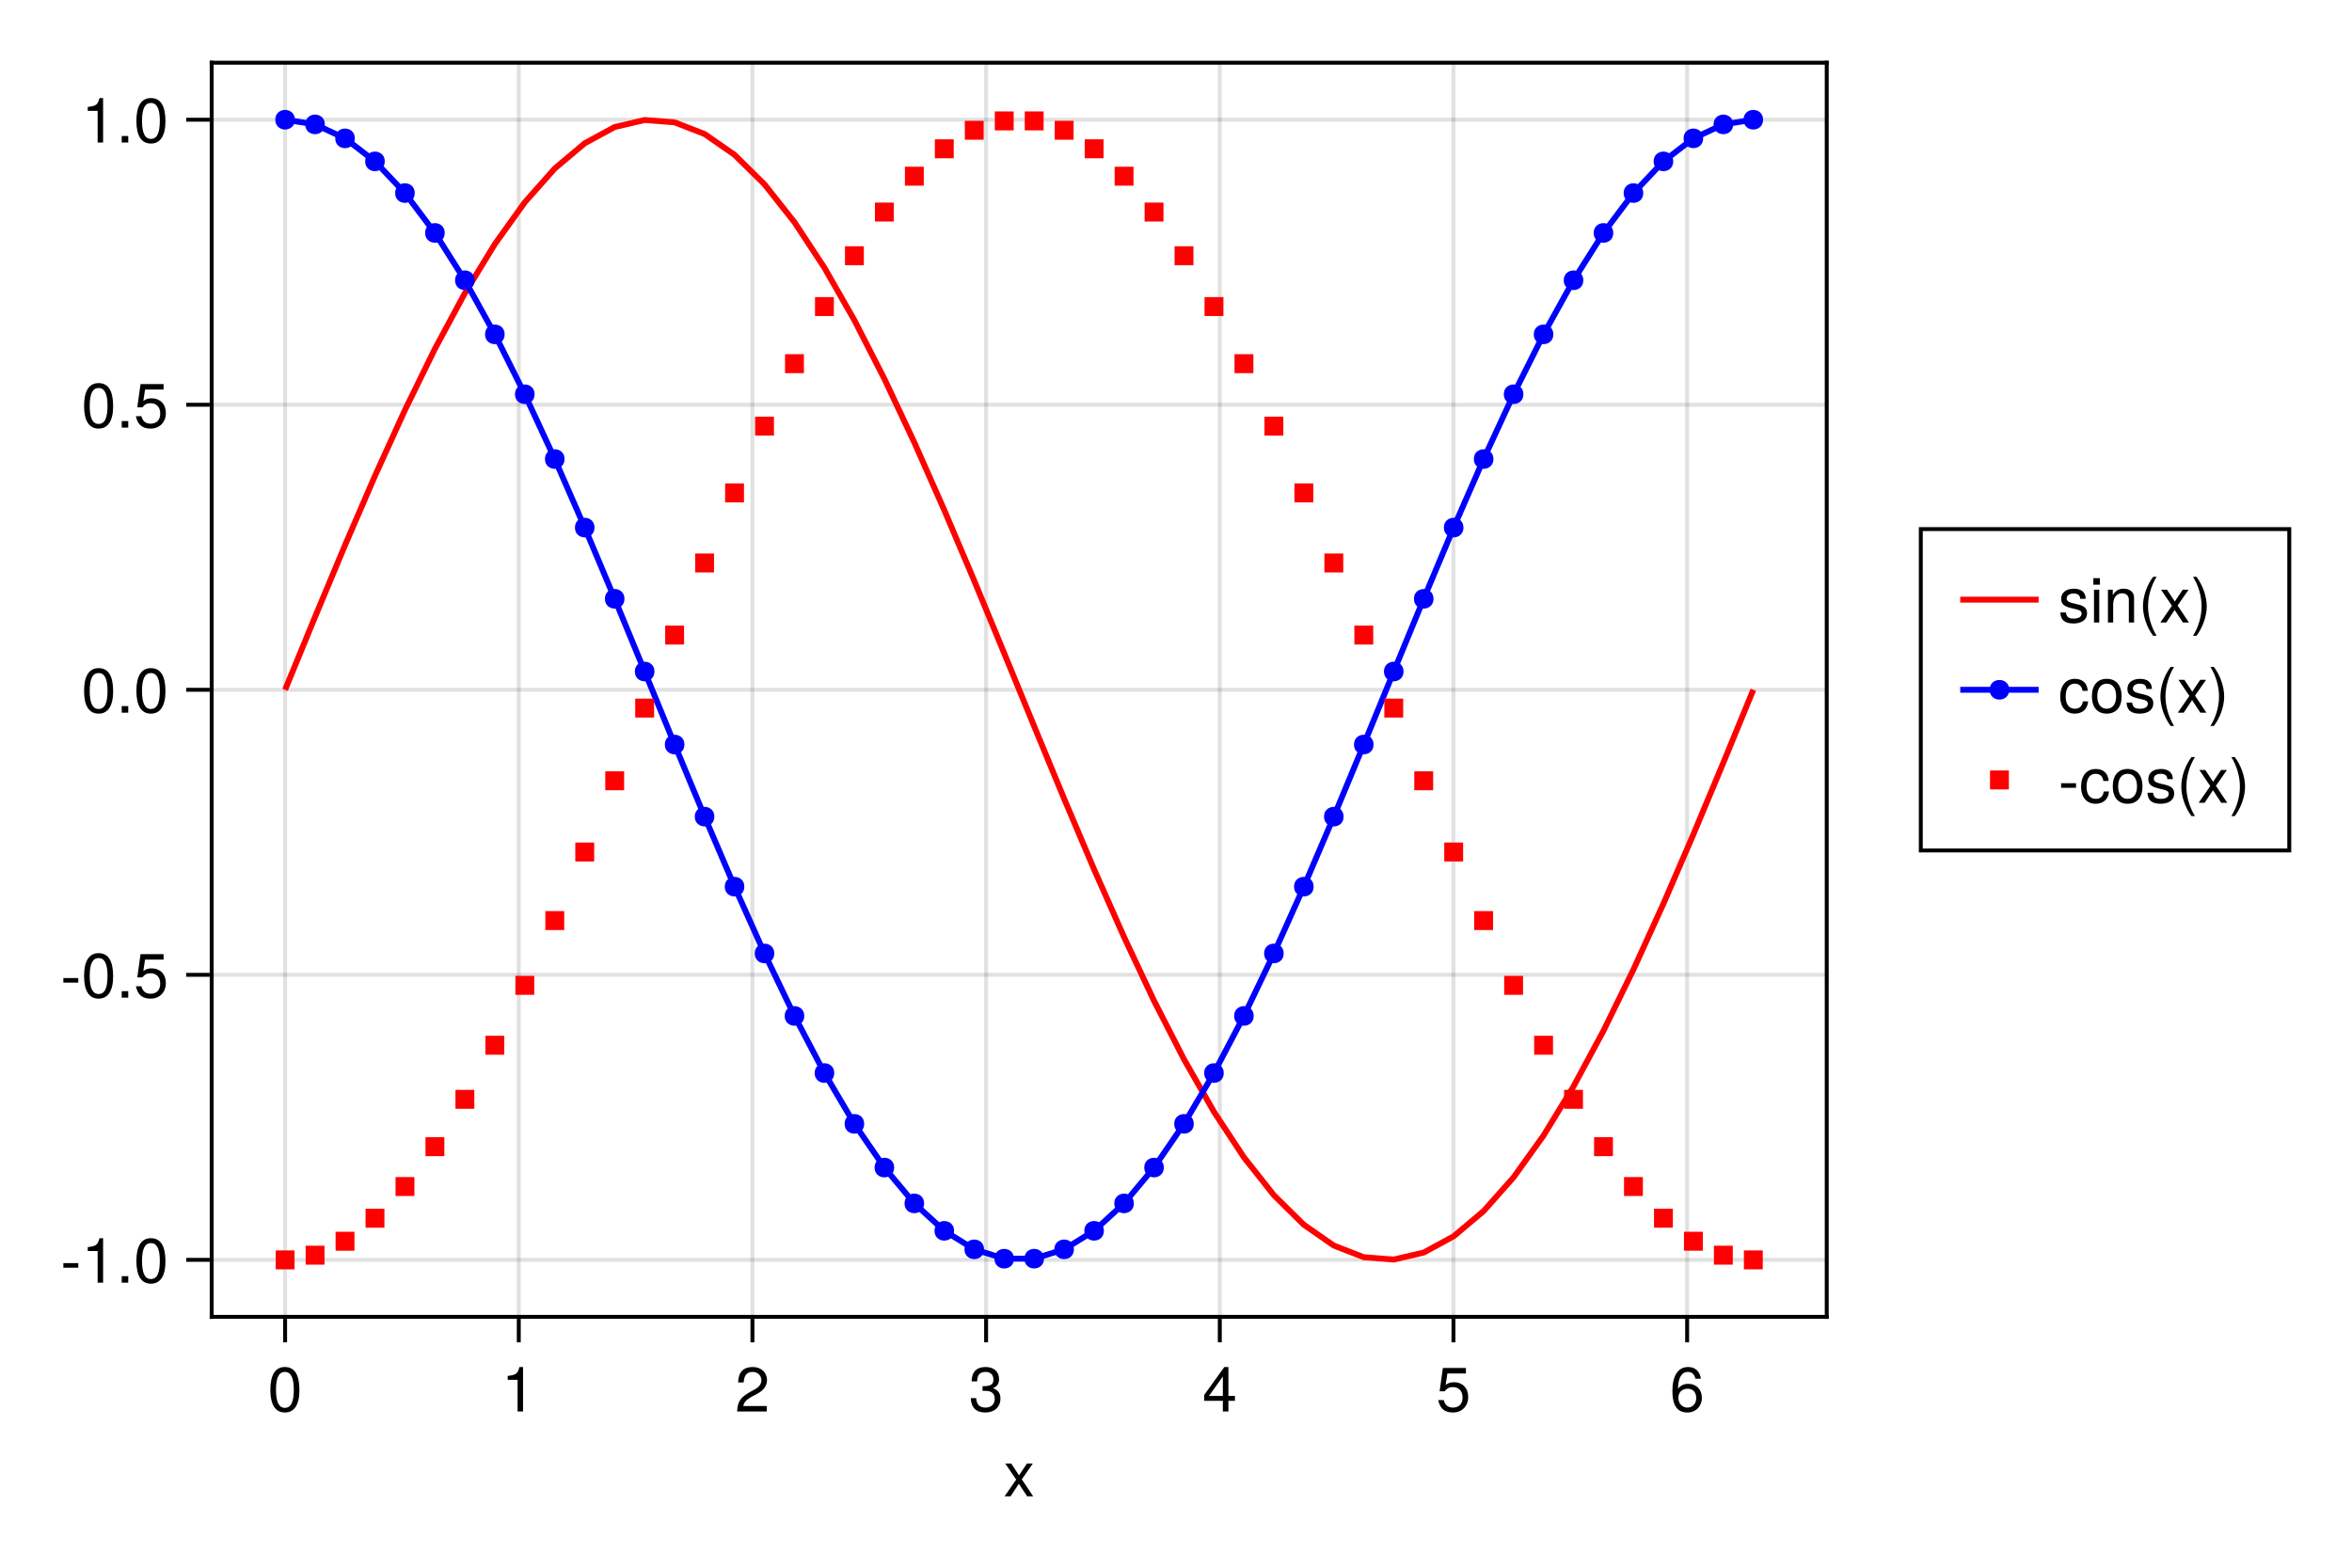 <?xml version="1.0" encoding="UTF-8"?>
<svg xmlns="http://www.w3.org/2000/svg" xmlns:xlink="http://www.w3.org/1999/xlink" width="450pt" height="300pt" viewBox="0 0 450 300" version="1.1">
<defs>
<g>
<symbol overflow="visible" id="glyph0-0-PTRq4xhi">
<path style="stroke:none;" d="M 0.234 -8.75 C 0.234 -8.75 0.234 0 0.234 0 C 0.234 0 5.641 0 5.641 0 C 5.641 0 5.641 -8.75 5.641 -8.75 C 5.641 -8.75 0.234 -8.75 0.234 -8.75 Z M 0.859 -0.625 C 0.859 -0.625 0.859 -8.125 0.859 -8.125 C 0.859 -8.125 5.016 -8.125 5.016 -8.125 C 5.016 -8.125 5.016 -0.625 5.016 -0.625 C 5.016 -0.625 0.859 -0.625 0.859 -0.625 Z M 0.859 -0.625 "/>
</symbol>
<symbol overflow="visible" id="glyph0-1-PTRq4xhi">
<path style="stroke:none;" d="M 5.672 0 C 5.672 0 4.516 0 4.516 0 C 4.516 0 2.938 -2.406 2.938 -2.406 C 2.938 -2.406 1.344 0 1.344 0 C 1.344 0 0.203 0 0.203 0 C 0.203 0 2.422 -3.203 2.422 -3.203 C 2.422 -3.203 0.328 -6.281 0.328 -6.281 C 0.328 -6.281 1.469 -6.281 1.469 -6.281 C 1.469 -6.281 2.969 -4.016 2.969 -4.016 C 2.969 -4.016 4.484 -6.281 4.484 -6.281 C 4.484 -6.281 5.609 -6.281 5.609 -6.281 C 5.609 -6.281 3.5 -3.25 3.5 -3.25 C 3.5 -3.25 5.672 0 5.672 0 Z M 5.672 0 "/>
</symbol>
<symbol overflow="visible" id="glyph1-0-PTRq4xhi">
<path style="stroke:none;" d="M 0.234 -8.75 C 0.234 -8.75 0.234 0 0.234 0 C 0.234 0 5.641 0 5.641 0 C 5.641 0 5.641 -8.75 5.641 -8.75 C 5.641 -8.75 0.234 -8.75 0.234 -8.75 Z M 0.859 -0.625 C 0.859 -0.625 0.859 -8.125 0.859 -8.125 C 0.859 -8.125 5.016 -8.125 5.016 -8.125 C 5.016 -8.125 5.016 -0.625 5.016 -0.625 C 5.016 -0.625 0.859 -0.625 0.859 -0.625 Z M 0.859 -0.625 "/>
</symbol>
<symbol overflow="visible" id="glyph1-1-PTRq4xhi">
<path style="stroke:none;" d="M 6.078 -4.094 C 6.078 -1.297 5.094 0.188 3.297 0.188 C 1.469 0.188 0.516 -1.297 0.516 -4.156 C 0.516 -7.016 1.469 -8.516 3.297 -8.516 C 5.141 -8.516 6.078 -7.047 6.078 -4.094 Z M 5 -4.188 C 5 -6.469 4.438 -7.578 3.297 -7.578 C 2.156 -7.578 1.594 -6.484 1.594 -4.156 C 1.594 -1.828 2.156 -0.703 3.281 -0.703 C 4.453 -0.703 5 -1.781 5 -4.188 Z M 5 -4.188 "/>
</symbol>
<symbol overflow="visible" id="glyph1-2-PTRq4xhi">
<path style="stroke:none;" d="M 2.297 0 C 2.297 0 1.047 0 1.047 0 C 1.047 0 1.047 -1.25 1.047 -1.25 C 1.047 -1.25 2.297 -1.25 2.297 -1.25 C 2.297 -1.25 2.297 0 2.297 0 Z M 2.297 0 "/>
</symbol>
<symbol overflow="visible" id="glyph2-0-PTRq4xhi">
<path style="stroke:none;" d="M 0.234 -8.75 C 0.234 -8.75 0.234 0 0.234 0 C 0.234 0 5.641 0 5.641 0 C 5.641 0 5.641 -8.75 5.641 -8.75 C 5.641 -8.75 0.234 -8.75 0.234 -8.75 Z M 0.859 -0.625 C 0.859 -0.625 0.859 -8.125 0.859 -8.125 C 0.859 -8.125 5.016 -8.125 5.016 -8.125 C 5.016 -8.125 5.016 -0.625 5.016 -0.625 C 5.016 -0.625 0.859 -0.625 0.859 -0.625 Z M 0.859 -0.625 "/>
</symbol>
<symbol overflow="visible" id="glyph2-1-PTRq4xhi">
<path style="stroke:none;" d="M 4.156 0 C 4.156 0 3.109 0 3.109 0 C 3.109 0 3.109 -6.062 3.109 -6.062 C 3.109 -6.062 1.219 -6.062 1.219 -6.062 C 1.219 -6.062 1.219 -6.812 1.219 -6.812 C 2.859 -7.016 3.094 -7.203 3.469 -8.516 C 3.469 -8.516 4.156 -8.516 4.156 -8.516 C 4.156 -8.516 4.156 0 4.156 0 Z M 4.156 0 "/>
</symbol>
<symbol overflow="visible" id="glyph2-2-PTRq4xhi">
<path style="stroke:none;" d="M 6.125 -6.016 C 6.125 -4.969 5.516 -4.078 4.328 -3.438 C 4.328 -3.438 3.125 -2.797 3.125 -2.797 C 2.094 -2.188 1.703 -1.734 1.594 -1.047 C 1.594 -1.047 6.078 -1.047 6.078 -1.047 C 6.078 -1.047 6.078 0 6.078 0 C 6.078 0 0.406 0 0.406 0 C 0.5 -1.875 1.016 -2.672 2.797 -3.688 C 2.797 -3.688 3.906 -4.312 3.906 -4.312 C 4.656 -4.734 5.047 -5.312 5.047 -5.984 C 5.047 -6.906 4.328 -7.578 3.375 -7.578 C 2.328 -7.578 1.734 -6.984 1.656 -5.562 C 1.656 -5.562 0.594 -5.562 0.594 -5.562 C 0.656 -7.625 1.672 -8.516 3.406 -8.516 C 5.016 -8.516 6.125 -7.453 6.125 -6.016 Z M 6.125 -6.016 "/>
</symbol>
<symbol overflow="visible" id="glyph2-3-PTRq4xhi">
<path style="stroke:none;" d="M 6.234 -2.047 C 6.234 -2.047 4.984 -2.047 4.984 -2.047 C 4.984 -2.047 4.984 0 4.984 0 C 4.984 0 3.922 0 3.922 0 C 3.922 0 3.922 -2.047 3.922 -2.047 C 3.922 -2.047 0.344 -2.047 0.344 -2.047 C 0.344 -2.047 0.344 -3.156 0.344 -3.156 C 0.344 -3.156 4.203 -8.516 4.203 -8.516 C 4.203 -8.516 4.984 -8.516 4.984 -8.516 C 4.984 -8.516 4.984 -2.984 4.984 -2.984 C 4.984 -2.984 6.234 -2.984 6.234 -2.984 C 6.234 -2.984 6.234 -2.047 6.234 -2.047 Z M 3.922 -2.984 C 3.922 -2.984 3.922 -6.703 3.922 -6.703 C 3.922 -6.703 1.266 -2.984 1.266 -2.984 C 1.266 -2.984 3.922 -2.984 3.922 -2.984 Z M 3.922 -2.984 "/>
</symbol>
<symbol overflow="visible" id="glyph3-0-PTRq4xhi">
<path style="stroke:none;" d="M 0.234 -8.75 C 0.234 -8.75 0.234 0 0.234 0 C 0.234 0 5.641 0 5.641 0 C 5.641 0 5.641 -8.75 5.641 -8.75 C 5.641 -8.75 0.234 -8.75 0.234 -8.75 Z M 0.859 -0.625 C 0.859 -0.625 0.859 -8.125 0.859 -8.125 C 0.859 -8.125 5.016 -8.125 5.016 -8.125 C 5.016 -8.125 5.016 -0.625 5.016 -0.625 C 5.016 -0.625 0.859 -0.625 0.859 -0.625 Z M 0.859 -0.625 "/>
</symbol>
<symbol overflow="visible" id="glyph3-1-PTRq4xhi">
<path style="stroke:none;" d="M 6.078 -2.469 C 6.078 -0.859 4.938 0.188 3.188 0.188 C 1.453 0.188 0.516 -0.672 0.391 -2.562 C 0.391 -2.562 1.438 -2.562 1.438 -2.562 C 1.516 -1.328 2.078 -0.75 3.234 -0.75 C 4.328 -0.75 4.984 -1.391 4.984 -2.453 C 4.984 -3.406 4.391 -3.953 3.234 -3.953 C 3.234 -3.953 2.656 -3.953 2.656 -3.953 C 2.656 -3.953 2.656 -4.844 2.656 -4.844 C 4.344 -4.844 4.734 -5.219 4.734 -6.125 C 4.734 -7.031 4.172 -7.578 3.234 -7.578 C 2.156 -7.578 1.641 -7.016 1.625 -5.766 C 1.625 -5.766 0.562 -5.766 0.562 -5.766 C 0.594 -7.578 1.516 -8.516 3.234 -8.516 C 4.844 -8.516 5.812 -7.625 5.812 -6.172 C 5.812 -5.312 5.422 -4.766 4.625 -4.453 C 5.656 -4.109 6.078 -3.5 6.078 -2.469 Z M 6.078 -2.469 "/>
</symbol>
<symbol overflow="visible" id="glyph4-0-PTRq4xhi">
<path style="stroke:none;" d="M 0.234 -8.75 C 0.234 -8.75 0.234 0 0.234 0 C 0.234 0 5.641 0 5.641 0 C 5.641 0 5.641 -8.75 5.641 -8.75 C 5.641 -8.75 0.234 -8.75 0.234 -8.75 Z M 0.859 -0.625 C 0.859 -0.625 0.859 -8.125 0.859 -8.125 C 0.859 -8.125 5.016 -8.125 5.016 -8.125 C 5.016 -8.125 5.016 -0.625 5.016 -0.625 C 5.016 -0.625 0.859 -0.625 0.859 -0.625 Z M 0.859 -0.625 "/>
</symbol>
<symbol overflow="visible" id="glyph4-1-PTRq4xhi">
<path style="stroke:none;" d="M 6.156 -2.812 C 6.156 -1.016 4.953 0.188 3.234 0.188 C 1.734 0.188 0.766 -0.484 0.422 -2.188 C 0.422 -2.188 1.469 -2.188 1.469 -2.188 C 1.734 -1.219 2.297 -0.75 3.219 -0.75 C 4.375 -0.75 5.078 -1.453 5.078 -2.672 C 5.078 -3.938 4.359 -4.672 3.219 -4.672 C 2.562 -4.672 2.141 -4.469 1.656 -3.875 C 1.656 -3.875 0.688 -3.875 0.688 -3.875 C 0.688 -3.875 1.312 -8.328 1.312 -8.328 C 1.312 -8.328 5.719 -8.328 5.719 -8.328 C 5.719 -8.328 5.719 -7.281 5.719 -7.281 C 5.719 -7.281 2.172 -7.281 2.172 -7.281 C 2.172 -7.281 1.844 -5.094 1.844 -5.094 C 2.328 -5.453 2.812 -5.609 3.406 -5.609 C 5.047 -5.609 6.156 -4.5 6.156 -2.812 Z M 6.156 -2.812 "/>
</symbol>
<symbol overflow="visible" id="glyph5-0-PTRq4xhi">
<path style="stroke:none;" d="M 0.234 -8.75 C 0.234 -8.75 0.234 0 0.234 0 C 0.234 0 5.641 0 5.641 0 C 5.641 0 5.641 -8.75 5.641 -8.75 C 5.641 -8.75 0.234 -8.75 0.234 -8.75 Z M 0.859 -0.625 C 0.859 -0.625 0.859 -8.125 0.859 -8.125 C 0.859 -8.125 5.016 -8.125 5.016 -8.125 C 5.016 -8.125 5.016 -0.625 5.016 -0.625 C 5.016 -0.625 0.859 -0.625 0.859 -0.625 Z M 0.859 -0.625 "/>
</symbol>
<symbol overflow="visible" id="glyph5-1-PTRq4xhi">
<path style="stroke:none;" d="M 6.156 -2.641 C 6.156 -0.969 4.984 0.188 3.375 0.188 C 1.422 0.188 0.516 -1.219 0.516 -3.875 C 0.516 -6.844 1.578 -8.516 3.562 -8.516 C 4.859 -8.516 5.766 -7.688 5.969 -6.281 C 5.969 -6.281 4.922 -6.281 4.922 -6.281 C 4.75 -7.109 4.234 -7.578 3.484 -7.578 C 2.281 -7.578 1.609 -6.422 1.594 -4.344 C 2.047 -4.969 2.719 -5.297 3.547 -5.297 C 5.078 -5.297 6.156 -4.219 6.156 -2.641 Z M 5.078 -2.562 C 5.078 -3.703 4.438 -4.359 3.422 -4.359 C 2.375 -4.359 1.656 -3.672 1.656 -2.609 C 1.656 -1.531 2.406 -0.75 3.391 -0.75 C 4.359 -0.75 5.078 -1.484 5.078 -2.562 Z M 5.078 -2.562 "/>
</symbol>
<symbol overflow="visible" id="glyph6-0-PTRq4xhi">
<path style="stroke:none;" d="M 0.234 -8.75 C 0.234 -8.75 0.234 0 0.234 0 C 0.234 0 5.641 0 5.641 0 C 5.641 0 5.641 -8.75 5.641 -8.75 C 5.641 -8.75 0.234 -8.75 0.234 -8.75 Z M 0.859 -0.625 C 0.859 -0.625 0.859 -8.125 0.859 -8.125 C 0.859 -8.125 5.016 -8.125 5.016 -8.125 C 5.016 -8.125 5.016 -0.625 5.016 -0.625 C 5.016 -0.625 0.859 -0.625 0.859 -0.625 Z M 0.859 -0.625 "/>
</symbol>
<symbol overflow="visible" id="glyph6-1-PTRq4xhi">
<path style="stroke:none;" d="M 3.406 -2.875 C 3.406 -2.875 0.547 -2.875 0.547 -2.875 C 0.547 -2.875 0.547 -3.75 0.547 -3.75 C 0.547 -3.75 3.406 -3.75 3.406 -3.75 C 3.406 -3.75 3.406 -2.875 3.406 -2.875 Z M 3.406 -2.875 "/>
</symbol>
<symbol overflow="visible" id="glyph6-2-PTRq4xhi">
<path style="stroke:none;" d="M 6.078 -4.094 C 6.078 -1.297 5.094 0.188 3.297 0.188 C 1.469 0.188 0.516 -1.297 0.516 -4.156 C 0.516 -7.016 1.469 -8.516 3.297 -8.516 C 5.141 -8.516 6.078 -7.047 6.078 -4.094 Z M 5 -4.188 C 5 -6.469 4.438 -7.578 3.297 -7.578 C 2.156 -7.578 1.594 -6.484 1.594 -4.156 C 1.594 -1.828 2.156 -0.703 3.281 -0.703 C 4.453 -0.703 5 -1.781 5 -4.188 Z M 5 -4.188 "/>
</symbol>
<symbol overflow="visible" id="glyph7-0-PTRq4xhi">
<path style="stroke:none;" d="M 0.234 -8.75 C 0.234 -8.75 0.234 0 0.234 0 C 0.234 0 5.641 0 5.641 0 C 5.641 0 5.641 -8.75 5.641 -8.75 C 5.641 -8.75 0.234 -8.75 0.234 -8.75 Z M 0.859 -0.625 C 0.859 -0.625 0.859 -8.125 0.859 -8.125 C 0.859 -8.125 5.016 -8.125 5.016 -8.125 C 5.016 -8.125 5.016 -0.625 5.016 -0.625 C 5.016 -0.625 0.859 -0.625 0.859 -0.625 Z M 0.859 -0.625 "/>
</symbol>
<symbol overflow="visible" id="glyph7-1-PTRq4xhi">
<path style="stroke:none;" d="M 3.406 -2.875 C 3.406 -2.875 0.547 -2.875 0.547 -2.875 C 0.547 -2.875 0.547 -3.75 0.547 -3.75 C 0.547 -3.75 3.406 -3.75 3.406 -3.75 C 3.406 -3.75 3.406 -2.875 3.406 -2.875 Z M 3.406 -2.875 "/>
</symbol>
<symbol overflow="visible" id="glyph7-2-PTRq4xhi">
<path style="stroke:none;" d="M 6.156 -2.812 C 6.156 -1.016 4.953 0.188 3.234 0.188 C 1.734 0.188 0.766 -0.484 0.422 -2.188 C 0.422 -2.188 1.469 -2.188 1.469 -2.188 C 1.734 -1.219 2.297 -0.75 3.219 -0.75 C 4.375 -0.75 5.078 -1.453 5.078 -2.672 C 5.078 -3.938 4.359 -4.672 3.219 -4.672 C 2.562 -4.672 2.141 -4.469 1.656 -3.875 C 1.656 -3.875 0.688 -3.875 0.688 -3.875 C 0.688 -3.875 1.312 -8.328 1.312 -8.328 C 1.312 -8.328 5.719 -8.328 5.719 -8.328 C 5.719 -8.328 5.719 -7.281 5.719 -7.281 C 5.719 -7.281 2.172 -7.281 2.172 -7.281 C 2.172 -7.281 1.844 -5.094 1.844 -5.094 C 2.328 -5.453 2.812 -5.609 3.406 -5.609 C 5.047 -5.609 6.156 -4.5 6.156 -2.812 Z M 6.156 -2.812 "/>
</symbol>
<symbol overflow="visible" id="glyph8-0-PTRq4xhi">
<path style="stroke:none;" d="M 0.234 -8.75 C 0.234 -8.75 0.234 0 0.234 0 C 0.234 0 5.641 0 5.641 0 C 5.641 0 5.641 -8.75 5.641 -8.75 C 5.641 -8.75 0.234 -8.75 0.234 -8.75 Z M 0.859 -0.625 C 0.859 -0.625 0.859 -8.125 0.859 -8.125 C 0.859 -8.125 5.016 -8.125 5.016 -8.125 C 5.016 -8.125 5.016 -0.625 5.016 -0.625 C 5.016 -0.625 0.859 -0.625 0.859 -0.625 Z M 0.859 -0.625 "/>
</symbol>
<symbol overflow="visible" id="glyph8-1-PTRq4xhi">
<path style="stroke:none;" d="M 6.078 -4.094 C 6.078 -1.297 5.094 0.188 3.297 0.188 C 1.469 0.188 0.516 -1.297 0.516 -4.156 C 0.516 -7.016 1.469 -8.516 3.297 -8.516 C 5.141 -8.516 6.078 -7.047 6.078 -4.094 Z M 5 -4.188 C 5 -6.469 4.438 -7.578 3.297 -7.578 C 2.156 -7.578 1.594 -6.484 1.594 -4.156 C 1.594 -1.828 2.156 -0.703 3.281 -0.703 C 4.453 -0.703 5 -1.781 5 -4.188 Z M 5 -4.188 "/>
</symbol>
<symbol overflow="visible" id="glyph9-0-PTRq4xhi">
<path style="stroke:none;" d="M 0.234 -8.75 C 0.234 -8.75 0.234 0 0.234 0 C 0.234 0 5.641 0 5.641 0 C 5.641 0 5.641 -8.75 5.641 -8.75 C 5.641 -8.75 0.234 -8.75 0.234 -8.75 Z M 0.859 -0.625 C 0.859 -0.625 0.859 -8.125 0.859 -8.125 C 0.859 -8.125 5.016 -8.125 5.016 -8.125 C 5.016 -8.125 5.016 -0.625 5.016 -0.625 C 5.016 -0.625 0.859 -0.625 0.859 -0.625 Z M 0.859 -0.625 "/>
</symbol>
<symbol overflow="visible" id="glyph9-1-PTRq4xhi">
<path style="stroke:none;" d="M 2.297 0 C 2.297 0 1.047 0 1.047 0 C 1.047 0 1.047 -1.25 1.047 -1.25 C 1.047 -1.25 2.297 -1.25 2.297 -1.25 C 2.297 -1.25 2.297 0 2.297 0 Z M 2.297 0 "/>
</symbol>
<symbol overflow="visible" id="glyph10-0-PTRq4xhi">
<path style="stroke:none;" d="M 0.234 -8.75 C 0.234 -8.75 0.234 0 0.234 0 C 0.234 0 5.641 0 5.641 0 C 5.641 0 5.641 -8.75 5.641 -8.75 C 5.641 -8.75 0.234 -8.75 0.234 -8.75 Z M 0.859 -0.625 C 0.859 -0.625 0.859 -8.125 0.859 -8.125 C 0.859 -8.125 5.016 -8.125 5.016 -8.125 C 5.016 -8.125 5.016 -0.625 5.016 -0.625 C 5.016 -0.625 0.859 -0.625 0.859 -0.625 Z M 0.859 -0.625 "/>
</symbol>
<symbol overflow="visible" id="glyph10-1-PTRq4xhi">
<path style="stroke:none;" d="M 6.078 -4.094 C 6.078 -1.297 5.094 0.188 3.297 0.188 C 1.469 0.188 0.516 -1.297 0.516 -4.156 C 0.516 -7.016 1.469 -8.516 3.297 -8.516 C 5.141 -8.516 6.078 -7.047 6.078 -4.094 Z M 5 -4.188 C 5 -6.469 4.438 -7.578 3.297 -7.578 C 2.156 -7.578 1.594 -6.484 1.594 -4.156 C 1.594 -1.828 2.156 -0.703 3.281 -0.703 C 4.453 -0.703 5 -1.781 5 -4.188 Z M 5 -4.188 "/>
</symbol>
<symbol overflow="visible" id="glyph10-2-PTRq4xhi">
<path style="stroke:none;" d="M 5.516 -1.766 C 5.516 -0.547 4.5 0.188 2.922 0.188 C 1.266 0.188 0.453 -0.469 0.406 -1.922 C 0.406 -1.922 1.469 -1.922 1.469 -1.922 C 1.594 -0.953 2.094 -0.75 3 -0.75 C 3.875 -0.75 4.469 -1.094 4.469 -1.688 C 4.469 -2.141 4.188 -2.344 3.484 -2.516 C 3.484 -2.516 2.562 -2.734 2.562 -2.734 C 1.062 -3.094 0.562 -3.562 0.562 -4.547 C 0.562 -5.719 1.516 -6.469 2.969 -6.469 C 4.422 -6.469 5.25 -5.766 5.25 -4.531 C 5.25 -4.531 4.203 -4.531 4.203 -4.531 C 4.172 -5.203 3.75 -5.547 2.938 -5.547 C 2.125 -5.547 1.609 -5.172 1.609 -4.594 C 1.609 -4.156 1.953 -3.891 2.766 -3.703 C 2.766 -3.703 3.734 -3.469 3.734 -3.469 C 4.984 -3.172 5.516 -2.703 5.516 -1.766 Z M 5.516 -1.766 "/>
</symbol>
<symbol overflow="visible" id="glyph10-3-PTRq4xhi">
<path style="stroke:none;" d="M 1.844 0 C 1.844 0 0.844 0 0.844 0 C 0.844 0 0.844 -6.281 0.844 -6.281 C 0.844 -6.281 1.844 -6.281 1.844 -6.281 C 1.844 -6.281 1.844 0 1.844 0 Z M 1.969 -7.234 C 1.969 -7.234 0.719 -7.234 0.719 -7.234 C 0.719 -7.234 0.719 -8.484 0.719 -8.484 C 0.719 -8.484 1.969 -8.484 1.969 -8.484 C 1.969 -8.484 1.969 -7.234 1.969 -7.234 Z M 1.969 -7.234 "/>
</symbol>
<symbol overflow="visible" id="glyph10-4-PTRq4xhi">
<path style="stroke:none;" d="M 5.844 0 C 5.844 0 4.844 0 4.844 0 C 4.844 0 4.844 -4.359 4.844 -4.359 C 4.844 -5.109 4.344 -5.594 3.547 -5.594 C 2.531 -5.594 1.844 -4.75 1.844 -3.469 C 1.844 -3.469 1.844 0 1.844 0 C 1.844 0 0.844 0 0.844 0 C 0.844 0 0.844 -6.281 0.844 -6.281 C 0.844 -6.281 1.766 -6.281 1.766 -6.281 C 1.766 -6.281 1.766 -5.234 1.766 -5.234 C 2.312 -6.109 2.922 -6.469 3.859 -6.469 C 5.062 -6.469 5.844 -5.797 5.844 -4.75 C 5.844 -4.75 5.844 0 5.844 0 Z M 5.844 0 "/>
</symbol>
<symbol overflow="visible" id="glyph10-5-PTRq4xhi">
<path style="stroke:none;" d="M 3.484 2.547 C 3.484 2.547 2.828 2.547 2.828 2.547 C 1.625 0.969 0.875 -1.219 0.875 -3.109 C 0.875 -4.984 1.625 -7.172 2.828 -8.75 C 2.828 -8.75 3.484 -8.75 3.484 -8.75 C 2.438 -7.047 1.844 -5.016 1.844 -3.109 C 1.844 -1.188 2.438 0.828 3.484 2.547 Z M 3.484 2.547 "/>
</symbol>
<symbol overflow="visible" id="glyph10-6-PTRq4xhi">
<path style="stroke:none;" d="M 5.672 0 C 5.672 0 4.516 0 4.516 0 C 4.516 0 2.938 -2.406 2.938 -2.406 C 2.938 -2.406 1.344 0 1.344 0 C 1.344 0 0.203 0 0.203 0 C 0.203 0 2.422 -3.203 2.422 -3.203 C 2.422 -3.203 0.328 -6.281 0.328 -6.281 C 0.328 -6.281 1.469 -6.281 1.469 -6.281 C 1.469 -6.281 2.969 -4.016 2.969 -4.016 C 2.969 -4.016 4.484 -6.281 4.484 -6.281 C 4.484 -6.281 5.609 -6.281 5.609 -6.281 C 5.609 -6.281 3.5 -3.25 3.5 -3.25 C 3.5 -3.25 5.672 0 5.672 0 Z M 5.672 0 "/>
</symbol>
<symbol overflow="visible" id="glyph10-7-PTRq4xhi">
<path style="stroke:none;" d="M 3.078 -3.094 C 3.078 -1.219 2.312 0.969 1.109 2.547 C 1.109 2.547 0.453 2.547 0.453 2.547 C 1.516 0.844 2.094 -1.188 2.094 -3.094 C 2.094 -5.016 1.516 -7.031 0.453 -8.75 C 0.453 -8.75 1.109 -8.75 1.109 -8.75 C 2.312 -7.172 3.078 -4.984 3.078 -3.094 Z M 3.078 -3.094 "/>
</symbol>
<symbol overflow="visible" id="glyph10-8-PTRq4xhi">
<path style="stroke:none;" d="M 5.719 -2.156 C 5.609 -0.719 4.656 0.188 3.156 0.188 C 1.453 0.188 0.375 -1.062 0.375 -3.078 C 0.375 -5.172 1.469 -6.469 3.172 -6.469 C 4.578 -6.469 5.531 -5.719 5.656 -4.172 C 5.656 -4.172 4.641 -4.172 4.641 -4.172 C 4.531 -5.047 4 -5.547 3.156 -5.547 C 2.062 -5.547 1.422 -4.656 1.422 -3.078 C 1.422 -1.594 2.078 -0.75 3.188 -0.75 C 4.031 -0.75 4.547 -1.156 4.719 -2.156 C 4.719 -2.156 5.719 -2.156 5.719 -2.156 Z M 5.719 -2.156 "/>
</symbol>
<symbol overflow="visible" id="glyph10-9-PTRq4xhi">
<path style="stroke:none;" d="M 6.125 -3.094 C 6.125 -1.031 5.047 0.188 3.281 0.188 C 1.484 0.188 0.438 -1.031 0.438 -3.141 C 0.438 -5.25 1.5 -6.469 3.266 -6.469 C 5.078 -6.469 6.125 -5.266 6.125 -3.094 Z M 5.078 -3.109 C 5.078 -4.672 4.406 -5.547 3.281 -5.547 C 2.156 -5.547 1.469 -4.656 1.469 -3.141 C 1.469 -1.625 2.156 -0.75 3.281 -0.75 C 4.375 -0.75 5.078 -1.625 5.078 -3.109 Z M 5.078 -3.109 "/>
</symbol>
<symbol overflow="visible" id="glyph10-1-PTRq4xhi0">
<path style="stroke:none;" d="M 3.406 -2.875 C 3.406 -2.875 0.547 -2.875 0.547 -2.875 C 0.547 -2.875 0.547 -3.75 0.547 -3.75 C 0.547 -3.75 3.406 -3.75 3.406 -3.75 C 3.406 -3.75 3.406 -2.875 3.406 -2.875 Z M 3.406 -2.875 "/>
</symbol>
<symbol overflow="visible" id="glyph11-0-PTRq4xhi">
<path style="stroke:none;" d="M 0.234 -8.75 C 0.234 -8.75 0.234 0 0.234 0 C 0.234 0 5.641 0 5.641 0 C 5.641 0 5.641 -8.75 5.641 -8.75 C 5.641 -8.75 0.234 -8.75 0.234 -8.75 Z M 0.859 -0.625 C 0.859 -0.625 0.859 -8.125 0.859 -8.125 C 0.859 -8.125 5.016 -8.125 5.016 -8.125 C 5.016 -8.125 5.016 -0.625 5.016 -0.625 C 5.016 -0.625 0.859 -0.625 0.859 -0.625 Z M 0.859 -0.625 "/>
</symbol>
<symbol overflow="visible" id="glyph11-1-PTRq4xhi">
<path style="stroke:none;" d="M 2.297 0 C 2.297 0 1.047 0 1.047 0 C 1.047 0 1.047 -1.25 1.047 -1.25 C 1.047 -1.25 2.297 -1.25 2.297 -1.25 C 2.297 -1.25 2.297 0 2.297 0 Z M 2.297 0 "/>
</symbol>
<symbol overflow="visible" id="glyph12-0-PTRq4xhi">
<path style="stroke:none;" d="M 0.234 -8.75 C 0.234 -8.75 0.234 0 0.234 0 C 0.234 0 5.641 0 5.641 0 C 5.641 0 5.641 -8.75 5.641 -8.75 C 5.641 -8.75 0.234 -8.75 0.234 -8.75 Z M 0.859 -0.625 C 0.859 -0.625 0.859 -8.125 0.859 -8.125 C 0.859 -8.125 5.016 -8.125 5.016 -8.125 C 5.016 -8.125 5.016 -0.625 5.016 -0.625 C 5.016 -0.625 0.859 -0.625 0.859 -0.625 Z M 0.859 -0.625 "/>
</symbol>
<symbol overflow="visible" id="glyph12-1-PTRq4xhi">
<path style="stroke:none;" d="M 6.078 -4.094 C 6.078 -1.297 5.094 0.188 3.297 0.188 C 1.469 0.188 0.516 -1.297 0.516 -4.156 C 0.516 -7.016 1.469 -8.516 3.297 -8.516 C 5.141 -8.516 6.078 -7.047 6.078 -4.094 Z M 5 -4.188 C 5 -6.469 4.438 -7.578 3.297 -7.578 C 2.156 -7.578 1.594 -6.484 1.594 -4.156 C 1.594 -1.828 2.156 -0.703 3.281 -0.703 C 4.453 -0.703 5 -1.781 5 -4.188 Z M 5 -4.188 "/>
</symbol>
<symbol overflow="visible" id="glyph13-0-PTRq4xhi">
<path style="stroke:none;" d="M 0.234 -8.75 C 0.234 -8.75 0.234 0 0.234 0 C 0.234 0 5.641 0 5.641 0 C 5.641 0 5.641 -8.75 5.641 -8.75 C 5.641 -8.75 0.234 -8.75 0.234 -8.75 Z M 0.859 -0.625 C 0.859 -0.625 0.859 -8.125 0.859 -8.125 C 0.859 -8.125 5.016 -8.125 5.016 -8.125 C 5.016 -8.125 5.016 -0.625 5.016 -0.625 C 5.016 -0.625 0.859 -0.625 0.859 -0.625 Z M 0.859 -0.625 "/>
</symbol>
<symbol overflow="visible" id="glyph13-1-PTRq4xhi">
<path style="stroke:none;" d="M 6.078 -4.094 C 6.078 -1.297 5.094 0.188 3.297 0.188 C 1.469 0.188 0.516 -1.297 0.516 -4.156 C 0.516 -7.016 1.469 -8.516 3.297 -8.516 C 5.141 -8.516 6.078 -7.047 6.078 -4.094 Z M 5 -4.188 C 5 -6.469 4.438 -7.578 3.297 -7.578 C 2.156 -7.578 1.594 -6.484 1.594 -4.156 C 1.594 -1.828 2.156 -0.703 3.281 -0.703 C 4.453 -0.703 5 -1.781 5 -4.188 Z M 5 -4.188 "/>
</symbol>
<symbol overflow="visible" id="glyph13-2-PTRq4xhi">
<path style="stroke:none;" d="M 4.156 0 C 4.156 0 3.109 0 3.109 0 C 3.109 0 3.109 -6.062 3.109 -6.062 C 3.109 -6.062 1.219 -6.062 1.219 -6.062 C 1.219 -6.062 1.219 -6.812 1.219 -6.812 C 2.859 -7.016 3.094 -7.203 3.469 -8.516 C 3.469 -8.516 4.156 -8.516 4.156 -8.516 C 4.156 -8.516 4.156 0 4.156 0 Z M 4.156 0 "/>
</symbol>
<symbol overflow="visible" id="glyph14-0-PTRq4xhi">
<path style="stroke:none;" d="M 0.234 -8.75 C 0.234 -8.75 0.234 0 0.234 0 C 0.234 0 5.641 0 5.641 0 C 5.641 0 5.641 -8.75 5.641 -8.75 C 5.641 -8.75 0.234 -8.75 0.234 -8.75 Z M 0.859 -0.625 C 0.859 -0.625 0.859 -8.125 0.859 -8.125 C 0.859 -8.125 5.016 -8.125 5.016 -8.125 C 5.016 -8.125 5.016 -0.625 5.016 -0.625 C 5.016 -0.625 0.859 -0.625 0.859 -0.625 Z M 0.859 -0.625 "/>
</symbol>
<symbol overflow="visible" id="glyph14-1-PTRq4xhi">
<path style="stroke:none;" d="M 2.297 0 C 2.297 0 1.047 0 1.047 0 C 1.047 0 1.047 -1.25 1.047 -1.25 C 1.047 -1.25 2.297 -1.25 2.297 -1.25 C 2.297 -1.25 2.297 0 2.297 0 Z M 2.297 0 "/>
</symbol>
<symbol overflow="visible" id="glyph15-0-PTRq4xhi">
<path style="stroke:none;" d="M 0.234 -8.75 C 0.234 -8.75 0.234 0 0.234 0 C 0.234 0 5.641 0 5.641 0 C 5.641 0 5.641 -8.75 5.641 -8.75 C 5.641 -8.75 0.234 -8.75 0.234 -8.75 Z M 0.859 -0.625 C 0.859 -0.625 0.859 -8.125 0.859 -8.125 C 0.859 -8.125 5.016 -8.125 5.016 -8.125 C 5.016 -8.125 5.016 -0.625 5.016 -0.625 C 5.016 -0.625 0.859 -0.625 0.859 -0.625 Z M 0.859 -0.625 "/>
</symbol>
<symbol overflow="visible" id="glyph15-1-PTRq4xhi">
<path style="stroke:none;" d="M 6.156 -2.812 C 6.156 -1.016 4.953 0.188 3.234 0.188 C 1.734 0.188 0.766 -0.484 0.422 -2.188 C 0.422 -2.188 1.469 -2.188 1.469 -2.188 C 1.734 -1.219 2.297 -0.75 3.219 -0.75 C 4.375 -0.75 5.078 -1.453 5.078 -2.672 C 5.078 -3.938 4.359 -4.672 3.219 -4.672 C 2.562 -4.672 2.141 -4.469 1.656 -3.875 C 1.656 -3.875 0.688 -3.875 0.688 -3.875 C 0.688 -3.875 1.312 -8.328 1.312 -8.328 C 1.312 -8.328 5.719 -8.328 5.719 -8.328 C 5.719 -8.328 5.719 -7.281 5.719 -7.281 C 5.719 -7.281 2.172 -7.281 2.172 -7.281 C 2.172 -7.281 1.844 -5.094 1.844 -5.094 C 2.328 -5.453 2.812 -5.609 3.406 -5.609 C 5.047 -5.609 6.156 -4.5 6.156 -2.812 Z M 6.156 -2.812 "/>
</symbol>
<symbol overflow="visible" id="glyph15-2-PTRq4xhi">
<path style="stroke:none;" d="M 6.078 -4.094 C 6.078 -1.297 5.094 0.188 3.297 0.188 C 1.469 0.188 0.516 -1.297 0.516 -4.156 C 0.516 -7.016 1.469 -8.516 3.297 -8.516 C 5.141 -8.516 6.078 -7.047 6.078 -4.094 Z M 5 -4.188 C 5 -6.469 4.438 -7.578 3.297 -7.578 C 2.156 -7.578 1.594 -6.484 1.594 -4.156 C 1.594 -1.828 2.156 -0.703 3.281 -0.703 C 4.453 -0.703 5 -1.781 5 -4.188 Z M 5 -4.188 "/>
</symbol>
<symbol overflow="visible" id="glyph16-0-PTRq4xhi">
<path style="stroke:none;" d="M 0.234 -8.75 C 0.234 -8.75 0.234 0 0.234 0 C 0.234 0 5.641 0 5.641 0 C 5.641 0 5.641 -8.75 5.641 -8.75 C 5.641 -8.75 0.234 -8.75 0.234 -8.75 Z M 0.859 -0.625 C 0.859 -0.625 0.859 -8.125 0.859 -8.125 C 0.859 -8.125 5.016 -8.125 5.016 -8.125 C 5.016 -8.125 5.016 -0.625 5.016 -0.625 C 5.016 -0.625 0.859 -0.625 0.859 -0.625 Z M 0.859 -0.625 "/>
</symbol>
<symbol overflow="visible" id="glyph16-1-PTRq4xhi">
<path style="stroke:none;" d="M 3.078 -3.094 C 3.078 -1.219 2.312 0.969 1.109 2.547 C 1.109 2.547 0.453 2.547 0.453 2.547 C 1.516 0.844 2.094 -1.188 2.094 -3.094 C 2.094 -5.016 1.516 -7.031 0.453 -8.75 C 0.453 -8.75 1.109 -8.75 1.109 -8.75 C 2.312 -7.172 3.078 -4.984 3.078 -3.094 Z M 3.078 -3.094 "/>
</symbol>
<symbol overflow="visible" id="glyph17-0-PTRq4xhi">
<path style="stroke:none;" d="M 0.234 -8.75 C 0.234 -8.75 0.234 0 0.234 0 C 0.234 0 5.641 0 5.641 0 C 5.641 0 5.641 -8.75 5.641 -8.75 C 5.641 -8.75 0.234 -8.75 0.234 -8.75 Z M 0.859 -0.625 C 0.859 -0.625 0.859 -8.125 0.859 -8.125 C 0.859 -8.125 5.016 -8.125 5.016 -8.125 C 5.016 -8.125 5.016 -0.625 5.016 -0.625 C 5.016 -0.625 0.859 -0.625 0.859 -0.625 Z M 0.859 -0.625 "/>
</symbol>
<symbol overflow="visible" id="glyph17-1-PTRq4xhi">
<path style="stroke:none;" d="M 5.516 -1.766 C 5.516 -0.547 4.5 0.188 2.922 0.188 C 1.266 0.188 0.453 -0.469 0.406 -1.922 C 0.406 -1.922 1.469 -1.922 1.469 -1.922 C 1.594 -0.953 2.094 -0.75 3 -0.75 C 3.875 -0.75 4.469 -1.094 4.469 -1.688 C 4.469 -2.141 4.188 -2.344 3.484 -2.516 C 3.484 -2.516 2.562 -2.734 2.562 -2.734 C 1.062 -3.094 0.562 -3.562 0.562 -4.547 C 0.562 -5.719 1.516 -6.469 2.969 -6.469 C 4.422 -6.469 5.25 -5.766 5.25 -4.531 C 5.25 -4.531 4.203 -4.531 4.203 -4.531 C 4.172 -5.203 3.75 -5.547 2.938 -5.547 C 2.125 -5.547 1.609 -5.172 1.609 -4.594 C 1.609 -4.156 1.953 -3.891 2.766 -3.703 C 2.766 -3.703 3.734 -3.469 3.734 -3.469 C 4.984 -3.172 5.516 -2.703 5.516 -1.766 Z M 5.516 -1.766 "/>
</symbol>
</g>
</defs>
<g id="surface1-PTRq4xhi">
<rect x="0" y="0" width="450" height="300" style="fill:rgb(100%,100%,100%);fill-opacity:1;stroke:none;"/>
<path style=" stroke:none;fill-rule:nonzero;fill:rgb(100%,100%,100%);fill-opacity:1;" d="M 40.5 252 L 349.5 252 L 349.5 12 L 40.5 12 Z M 40.5 252 "/>
<path style="fill:none;stroke-width:1;stroke-linecap:butt;stroke-linejoin:miter;stroke:rgb(0%,0%,0%);stroke-opacity:0.12;stroke-miterlimit:2;" d="M 72.729 336 L 72.729 16 " transform="matrix(0.75,0,0,0.75,0,0)"/>
<path style="fill:none;stroke-width:1;stroke-linecap:butt;stroke-linejoin:miter;stroke:rgb(0%,0%,0%);stroke-opacity:0.12;stroke-miterlimit:2;" d="M 132.339 336 L 132.339 16 " transform="matrix(0.75,0,0,0.75,0,0)"/>
<path style="fill:none;stroke-width:1;stroke-linecap:butt;stroke-linejoin:miter;stroke:rgb(0%,0%,0%);stroke-opacity:0.12;stroke-miterlimit:2;" d="M 191.948 336 L 191.948 16 " transform="matrix(0.75,0,0,0.75,0,0)"/>
<path style="fill:none;stroke-width:1;stroke-linecap:butt;stroke-linejoin:miter;stroke:rgb(0%,0%,0%);stroke-opacity:0.12;stroke-miterlimit:2;" d="M 251.557 336 L 251.557 16 " transform="matrix(0.75,0,0,0.75,0,0)"/>
<path style="fill:none;stroke-width:1;stroke-linecap:butt;stroke-linejoin:miter;stroke:rgb(0%,0%,0%);stroke-opacity:0.12;stroke-miterlimit:2;" d="M 311.172 336 L 311.172 16 " transform="matrix(0.75,0,0,0.75,0,0)"/>
<path style="fill:none;stroke-width:1;stroke-linecap:butt;stroke-linejoin:miter;stroke:rgb(0%,0%,0%);stroke-opacity:0.12;stroke-miterlimit:2;" d="M 370.781 336 L 370.781 16 " transform="matrix(0.75,0,0,0.75,0,0)"/>
<path style="fill:none;stroke-width:1;stroke-linecap:butt;stroke-linejoin:miter;stroke:rgb(0%,0%,0%);stroke-opacity:0.12;stroke-miterlimit:2;" d="M 430.391 336 L 430.391 16 " transform="matrix(0.75,0,0,0.75,0,0)"/>
<path style="fill:none;stroke-width:1;stroke-linecap:butt;stroke-linejoin:miter;stroke:rgb(0%,0%,0%);stroke-opacity:0.12;stroke-miterlimit:2;" d="M 54 321.453 L 466 321.453 " transform="matrix(0.75,0,0,0.75,0,0)"/>
<path style="fill:none;stroke-width:1;stroke-linecap:butt;stroke-linejoin:miter;stroke:rgb(0%,0%,0%);stroke-opacity:0.12;stroke-miterlimit:2;" d="M 54 248.729 L 466 248.729 " transform="matrix(0.75,0,0,0.75,0,0)"/>
<path style="fill:none;stroke-width:1;stroke-linecap:butt;stroke-linejoin:miter;stroke:rgb(0%,0%,0%);stroke-opacity:0.12;stroke-miterlimit:2;" d="M 54 176 L 466 176 " transform="matrix(0.75,0,0,0.75,0,0)"/>
<path style="fill:none;stroke-width:1;stroke-linecap:butt;stroke-linejoin:miter;stroke:rgb(0%,0%,0%);stroke-opacity:0.12;stroke-miterlimit:2;" d="M 54 103.271 L 466 103.271 " transform="matrix(0.75,0,0,0.75,0,0)"/>
<path style="fill:none;stroke-width:1;stroke-linecap:butt;stroke-linejoin:miter;stroke:rgb(0%,0%,0%);stroke-opacity:0.12;stroke-miterlimit:2;" d="M 54 30.547 L 466 30.547 " transform="matrix(0.75,0,0,0.75,0,0)"/>
<g style="fill:rgb(0%,0%,0%);fill-opacity:1;">
  <use xlink:href="#glyph0-1-PTRq4xhi" x="192" y="286.344"/>
</g>
<g style="fill:rgb(0%,0%,0%);fill-opacity:1;">
  <use xlink:href="#glyph1-1-PTRq4xhi" x="51.211" y="270.113"/>
</g>
<g style="fill:rgb(0%,0%,0%);fill-opacity:1;">
  <use xlink:href="#glyph2-1-PTRq4xhi" x="95.918" y="270.113"/>
</g>
<g style="fill:rgb(0%,0%,0%);fill-opacity:1;">
  <use xlink:href="#glyph2-2-PTRq4xhi" x="140.625" y="270.113"/>
</g>
<g style="fill:rgb(0%,0%,0%);fill-opacity:1;">
  <use xlink:href="#glyph3-1-PTRq4xhi" x="185.332" y="270.113"/>
</g>
<g style="fill:rgb(0%,0%,0%);fill-opacity:1;">
  <use xlink:href="#glyph2-3-PTRq4xhi" x="230.043" y="270.113"/>
</g>
<g style="fill:rgb(0%,0%,0%);fill-opacity:1;">
  <use xlink:href="#glyph4-1-PTRq4xhi" x="274.75" y="270.113"/>
</g>
<g style="fill:rgb(0%,0%,0%);fill-opacity:1;">
  <use xlink:href="#glyph5-1-PTRq4xhi" x="319.457" y="270.113"/>
</g>
<g style="fill:rgb(0%,0%,0%);fill-opacity:1;">
  <use xlink:href="#glyph6-1-PTRq4xhi" x="11.574" y="245.465"/>
</g>
<g style="fill:rgb(0%,0%,0%);fill-opacity:1;">
  <use xlink:href="#glyph2-1-PTRq4xhi" x="15.57" y="245.465"/>
</g>
<g style="fill:rgb(0%,0%,0%);fill-opacity:1;">
  <use xlink:href="#glyph1-2-PTRq4xhi" x="22.242" y="245.465"/>
</g>
<g style="fill:rgb(0%,0%,0%);fill-opacity:1;">
  <use xlink:href="#glyph6-2-PTRq4xhi" x="25.578" y="245.465"/>
</g>
<g style="fill:rgb(0%,0%,0%);fill-opacity:1;">
  <use xlink:href="#glyph7-1-PTRq4xhi" x="11.574" y="190.918"/>
</g>
<g style="fill:rgb(0%,0%,0%);fill-opacity:1;">
  <use xlink:href="#glyph8-1-PTRq4xhi" x="15.57" y="190.918"/>
</g>
<g style="fill:rgb(0%,0%,0%);fill-opacity:1;">
  <use xlink:href="#glyph9-1-PTRq4xhi" x="22.242" y="190.918"/>
</g>
<g style="fill:rgb(0%,0%,0%);fill-opacity:1;">
  <use xlink:href="#glyph7-2-PTRq4xhi" x="25.578" y="190.918"/>
</g>
<g style="fill:rgb(0%,0%,0%);fill-opacity:1;">
  <use xlink:href="#glyph10-1-PTRq4xhi" x="15.57" y="136.375"/>
</g>
<g style="fill:rgb(0%,0%,0%);fill-opacity:1;">
  <use xlink:href="#glyph11-1-PTRq4xhi" x="22.242" y="136.375"/>
</g>
<g style="fill:rgb(0%,0%,0%);fill-opacity:1;">
  <use xlink:href="#glyph12-1-PTRq4xhi" x="25.578" y="136.375"/>
</g>
<g style="fill:rgb(0%,0%,0%);fill-opacity:1;">
  <use xlink:href="#glyph13-1-PTRq4xhi" x="15.57" y="81.828"/>
</g>
<g style="fill:rgb(0%,0%,0%);fill-opacity:1;">
  <use xlink:href="#glyph14-1-PTRq4xhi" x="22.242" y="81.828"/>
</g>
<g style="fill:rgb(0%,0%,0%);fill-opacity:1;">
  <use xlink:href="#glyph15-1-PTRq4xhi" x="25.578" y="81.828"/>
</g>
<g style="fill:rgb(0%,0%,0%);fill-opacity:1;">
  <use xlink:href="#glyph13-2-PTRq4xhi" x="15.57" y="27.281"/>
</g>
<g style="fill:rgb(0%,0%,0%);fill-opacity:1;">
  <use xlink:href="#glyph14-1-PTRq4xhi" x="22.242" y="27.281"/>
</g>
<g style="fill:rgb(0%,0%,0%);fill-opacity:1;">
  <use xlink:href="#glyph15-2-PTRq4xhi" x="25.578" y="27.281"/>
</g>
<path style="fill:none;stroke-width:1.5;stroke-linecap:butt;stroke-linejoin:miter;stroke:rgb(100%,0%,0%);stroke-opacity:1;stroke-miterlimit:2;" d="M 72.729 176 L 80.37 157.401 L 88.016 139.104 L 95.656 121.417 L 103.302 104.625 L 110.948 89 L 118.589 74.807 L 126.234 62.281 L 133.875 51.615 L 141.521 42.995 L 149.167 36.557 L 156.807 32.411 L 164.453 30.62 L 172.099 31.219 L 179.74 34.193 L 187.385 39.495 L 195.026 47.042 L 202.672 56.703 L 210.318 68.323 L 217.958 81.714 L 225.604 96.651 L 233.245 112.891 L 240.891 130.167 L 248.536 148.193 L 256.177 166.682 L 263.823 185.318 L 271.464 203.807 L 279.109 221.833 L 286.755 239.109 L 294.396 255.349 L 302.042 270.286 L 309.682 283.677 L 317.328 295.297 L 324.974 304.958 L 332.615 312.505 L 340.26 317.807 L 347.901 320.781 L 355.547 321.38 L 363.193 319.589 L 370.833 315.443 L 378.479 309.005 L 386.125 300.385 L 393.766 289.719 L 401.411 277.193 L 409.052 263 L 416.698 247.375 L 424.344 230.583 L 431.984 212.896 L 439.63 194.599 L 447.271 176 " transform="matrix(0.75,0,0,0.75,0,0)"/>
<path style="fill:none;stroke-width:1.5;stroke-linecap:butt;stroke-linejoin:miter;stroke:rgb(0%,0%,100%);stroke-opacity:1;stroke-miterlimit:2;" d="M 72.729 30.547 L 80.37 31.74 L 88.016 35.302 L 95.656 41.177 L 103.302 49.26 L 110.948 59.432 L 118.589 71.51 L 126.234 85.312 L 133.875 100.599 L 141.521 117.125 L 149.167 134.615 L 156.807 152.786 L 164.453 171.339 L 172.099 189.969 L 179.74 208.365 L 187.385 226.234 L 195.026 243.276 L 202.672 259.219 L 210.318 273.792 L 217.958 286.755 L 225.604 297.906 L 233.245 307.052 L 240.891 314.047 L 248.536 318.771 L 256.177 321.156 L 263.823 321.156 L 271.464 318.771 L 279.109 314.047 L 286.755 307.052 L 294.396 297.906 L 302.042 286.755 L 309.682 273.792 L 317.328 259.219 L 324.974 243.276 L 332.615 226.234 L 340.26 208.365 L 347.901 189.969 L 355.547 171.339 L 363.193 152.786 L 370.833 134.615 L 378.479 117.125 L 386.125 100.599 L 393.766 85.312 L 401.411 71.51 L 409.052 59.432 L 416.698 49.26 L 424.344 41.177 L 431.984 35.302 L 439.63 31.74 L 447.271 30.547 " transform="matrix(0.75,0,0,0.75,0,0)"/>
<path style=" stroke:none;fill-rule:nonzero;fill:rgb(0%,0%,100%);fill-opacity:1;" d="M 56.422 22.91 C 56.422 25.41 52.672 25.41 52.672 22.91 C 52.672 20.41 56.422 20.41 56.422 22.91 "/>
<path style=" stroke:none;fill-rule:nonzero;fill:rgb(0%,0%,100%);fill-opacity:1;" d="M 62.152 23.805 C 62.152 26.305 58.402 26.305 58.402 23.805 C 58.402 21.305 62.152 21.305 62.152 23.805 "/>
<path style=" stroke:none;fill-rule:nonzero;fill:rgb(0%,0%,100%);fill-opacity:1;" d="M 67.887 26.477 C 67.887 28.977 64.137 28.977 64.137 26.477 C 64.137 23.977 67.887 23.977 67.887 26.477 "/>
<path style=" stroke:none;fill-rule:nonzero;fill:rgb(0%,0%,100%);fill-opacity:1;" d="M 73.617 30.883 C 73.617 33.383 69.867 33.383 69.867 30.883 C 69.867 28.383 73.617 28.383 73.617 30.883 "/>
<path style=" stroke:none;fill-rule:nonzero;fill:rgb(0%,0%,100%);fill-opacity:1;" d="M 79.352 36.945 C 79.352 39.445 75.602 39.445 75.602 36.945 C 75.602 34.445 79.352 34.445 79.352 36.945 "/>
<path style=" stroke:none;fill-rule:nonzero;fill:rgb(0%,0%,100%);fill-opacity:1;" d="M 85.086 44.574 C 85.086 47.074 81.336 47.074 81.336 44.574 C 81.336 42.074 85.086 42.074 85.086 44.574 "/>
<path style=" stroke:none;fill-rule:nonzero;fill:rgb(0%,0%,100%);fill-opacity:1;" d="M 90.816 53.633 C 90.816 56.133 87.066 56.133 87.066 53.633 C 87.066 51.133 90.816 51.133 90.816 53.633 "/>
<path style=" stroke:none;fill-rule:nonzero;fill:rgb(0%,0%,100%);fill-opacity:1;" d="M 96.551 63.984 C 96.551 66.484 92.801 66.484 92.801 63.984 C 92.801 61.484 96.551 61.484 96.551 63.984 "/>
<path style=" stroke:none;fill-rule:nonzero;fill:rgb(0%,0%,100%);fill-opacity:1;" d="M 102.281 75.449 C 102.281 77.949 98.531 77.949 98.531 75.449 C 98.531 72.949 102.281 72.949 102.281 75.449 "/>
<path style=" stroke:none;fill-rule:nonzero;fill:rgb(0%,0%,100%);fill-opacity:1;" d="M 108.016 87.844 C 108.016 90.344 104.266 90.344 104.266 87.844 C 104.266 85.344 108.016 85.344 108.016 87.844 "/>
<path style=" stroke:none;fill-rule:nonzero;fill:rgb(0%,0%,100%);fill-opacity:1;" d="M 113.75 100.961 C 113.75 103.461 110 103.461 110 100.961 C 110 98.461 113.75 98.461 113.75 100.961 "/>
<path style=" stroke:none;fill-rule:nonzero;fill:rgb(0%,0%,100%);fill-opacity:1;" d="M 119.48 114.59 C 119.48 117.09 115.73 117.09 115.73 114.59 C 115.73 112.09 119.48 112.09 119.48 114.59 "/>
<path style=" stroke:none;fill-rule:nonzero;fill:rgb(0%,0%,100%);fill-opacity:1;" d="M 125.215 128.504 C 125.215 131.004 121.465 131.004 121.465 128.504 C 121.465 126.004 125.215 126.004 125.215 128.504 "/>
<path style=" stroke:none;fill-rule:nonzero;fill:rgb(0%,0%,100%);fill-opacity:1;" d="M 130.949 142.477 C 130.949 144.977 127.199 144.977 127.199 142.477 C 127.199 139.977 130.949 139.977 130.949 142.477 "/>
<path style=" stroke:none;fill-rule:nonzero;fill:rgb(0%,0%,100%);fill-opacity:1;" d="M 136.68 156.273 C 136.68 158.773 132.93 158.773 132.93 156.273 C 132.93 153.773 136.68 153.773 136.68 156.273 "/>
<path style=" stroke:none;fill-rule:nonzero;fill:rgb(0%,0%,100%);fill-opacity:1;" d="M 142.414 169.676 C 142.414 172.176 138.664 172.176 138.664 169.676 C 138.664 167.176 142.414 167.176 142.414 169.676 "/>
<path style=" stroke:none;fill-rule:nonzero;fill:rgb(0%,0%,100%);fill-opacity:1;" d="M 148.145 182.457 C 148.145 184.957 144.395 184.957 144.395 182.457 C 144.395 179.957 148.145 179.957 148.145 182.457 "/>
<path style=" stroke:none;fill-rule:nonzero;fill:rgb(0%,0%,100%);fill-opacity:1;" d="M 153.879 194.414 C 153.879 196.914 150.129 196.914 150.129 194.414 C 150.129 191.914 153.879 191.914 153.879 194.414 "/>
<path style=" stroke:none;fill-rule:nonzero;fill:rgb(0%,0%,100%);fill-opacity:1;" d="M 159.613 205.344 C 159.613 207.844 155.863 207.844 155.863 205.344 C 155.863 202.844 159.613 202.844 159.613 205.344 "/>
<path style=" stroke:none;fill-rule:nonzero;fill:rgb(0%,0%,100%);fill-opacity:1;" d="M 165.344 215.066 C 165.344 217.566 161.594 217.566 161.594 215.066 C 161.594 212.566 165.344 212.566 165.344 215.066 "/>
<path style=" stroke:none;fill-rule:nonzero;fill:rgb(0%,0%,100%);fill-opacity:1;" d="M 171.078 223.43 C 171.078 225.93 167.328 225.93 167.328 223.43 C 167.328 220.93 171.078 220.93 171.078 223.43 "/>
<path style=" stroke:none;fill-rule:nonzero;fill:rgb(0%,0%,100%);fill-opacity:1;" d="M 176.809 230.289 C 176.809 232.789 173.059 232.789 173.059 230.289 C 173.059 227.789 176.809 227.789 176.809 230.289 "/>
<path style=" stroke:none;fill-rule:nonzero;fill:rgb(0%,0%,100%);fill-opacity:1;" d="M 182.543 235.535 C 182.543 238.035 178.793 238.035 178.793 235.535 C 178.793 233.035 182.543 233.035 182.543 235.535 "/>
<path style=" stroke:none;fill-rule:nonzero;fill:rgb(0%,0%,100%);fill-opacity:1;" d="M 188.277 239.078 C 188.277 241.578 184.527 241.578 184.527 239.078 C 184.527 236.578 188.277 236.578 188.277 239.078 "/>
<path style=" stroke:none;fill-rule:nonzero;fill:rgb(0%,0%,100%);fill-opacity:1;" d="M 194.008 240.867 C 194.008 243.367 190.258 243.367 190.258 240.867 C 190.258 238.367 194.008 238.367 194.008 240.867 "/>
<path style=" stroke:none;fill-rule:nonzero;fill:rgb(0%,0%,100%);fill-opacity:1;" d="M 199.742 240.867 C 199.742 243.367 195.992 243.367 195.992 240.867 C 195.992 238.367 199.742 238.367 199.742 240.867 "/>
<path style=" stroke:none;fill-rule:nonzero;fill:rgb(0%,0%,100%);fill-opacity:1;" d="M 205.473 239.078 C 205.473 241.578 201.723 241.578 201.723 239.078 C 201.723 236.578 205.473 236.578 205.473 239.078 "/>
<path style=" stroke:none;fill-rule:nonzero;fill:rgb(0%,0%,100%);fill-opacity:1;" d="M 211.207 235.535 C 211.207 238.035 207.457 238.035 207.457 235.535 C 207.457 233.035 211.207 233.035 211.207 235.535 "/>
<path style=" stroke:none;fill-rule:nonzero;fill:rgb(0%,0%,100%);fill-opacity:1;" d="M 216.941 230.289 C 216.941 232.789 213.191 232.789 213.191 230.289 C 213.191 227.789 216.941 227.789 216.941 230.289 "/>
<path style=" stroke:none;fill-rule:nonzero;fill:rgb(0%,0%,100%);fill-opacity:1;" d="M 222.672 223.43 C 222.672 225.93 218.922 225.93 218.922 223.43 C 218.922 220.93 222.672 220.93 222.672 223.43 "/>
<path style=" stroke:none;fill-rule:nonzero;fill:rgb(0%,0%,100%);fill-opacity:1;" d="M 228.406 215.066 C 228.406 217.566 224.656 217.566 224.656 215.066 C 224.656 212.566 228.406 212.566 228.406 215.066 "/>
<path style=" stroke:none;fill-rule:nonzero;fill:rgb(0%,0%,100%);fill-opacity:1;" d="M 234.137 205.344 C 234.137 207.844 230.387 207.844 230.387 205.344 C 230.387 202.844 234.137 202.844 234.137 205.344 "/>
<path style=" stroke:none;fill-rule:nonzero;fill:rgb(0%,0%,100%);fill-opacity:1;" d="M 239.871 194.414 C 239.871 196.914 236.121 196.914 236.121 194.414 C 236.121 191.914 239.871 191.914 239.871 194.414 "/>
<path style=" stroke:none;fill-rule:nonzero;fill:rgb(0%,0%,100%);fill-opacity:1;" d="M 245.605 182.457 C 245.605 184.957 241.855 184.957 241.855 182.457 C 241.855 179.957 245.605 179.957 245.605 182.457 "/>
<path style=" stroke:none;fill-rule:nonzero;fill:rgb(0%,0%,100%);fill-opacity:1;" d="M 251.336 169.676 C 251.336 172.176 247.586 172.176 247.586 169.676 C 247.586 167.176 251.336 167.176 251.336 169.676 "/>
<path style=" stroke:none;fill-rule:nonzero;fill:rgb(0%,0%,100%);fill-opacity:1;" d="M 257.07 156.273 C 257.07 158.773 253.32 158.773 253.32 156.273 C 253.32 153.773 257.07 153.773 257.07 156.273 "/>
<path style=" stroke:none;fill-rule:nonzero;fill:rgb(0%,0%,100%);fill-opacity:1;" d="M 262.801 142.477 C 262.801 144.977 259.051 144.977 259.051 142.477 C 259.051 139.977 262.801 139.977 262.801 142.477 "/>
<path style=" stroke:none;fill-rule:nonzero;fill:rgb(0%,0%,100%);fill-opacity:1;" d="M 268.535 128.504 C 268.535 131.004 264.785 131.004 264.785 128.504 C 264.785 126.004 268.535 126.004 268.535 128.504 "/>
<path style=" stroke:none;fill-rule:nonzero;fill:rgb(0%,0%,100%);fill-opacity:1;" d="M 274.27 114.59 C 274.27 117.09 270.52 117.09 270.52 114.59 C 270.52 112.09 274.27 112.09 274.27 114.59 "/>
<path style=" stroke:none;fill-rule:nonzero;fill:rgb(0%,0%,100%);fill-opacity:1;" d="M 280 100.961 C 280 103.461 276.25 103.461 276.25 100.961 C 276.25 98.461 280 98.461 280 100.961 "/>
<path style=" stroke:none;fill-rule:nonzero;fill:rgb(0%,0%,100%);fill-opacity:1;" d="M 285.734 87.844 C 285.734 90.344 281.984 90.344 281.984 87.844 C 281.984 85.344 285.734 85.344 285.734 87.844 "/>
<path style=" stroke:none;fill-rule:nonzero;fill:rgb(0%,0%,100%);fill-opacity:1;" d="M 291.469 75.449 C 291.469 77.949 287.719 77.949 287.719 75.449 C 287.719 72.949 291.469 72.949 291.469 75.449 "/>
<path style=" stroke:none;fill-rule:nonzero;fill:rgb(0%,0%,100%);fill-opacity:1;" d="M 297.199 63.984 C 297.199 66.484 293.449 66.484 293.449 63.984 C 293.449 61.484 297.199 61.484 297.199 63.984 "/>
<path style=" stroke:none;fill-rule:nonzero;fill:rgb(0%,0%,100%);fill-opacity:1;" d="M 302.934 53.633 C 302.934 56.133 299.184 56.133 299.184 53.633 C 299.184 51.133 302.934 51.133 302.934 53.633 "/>
<path style=" stroke:none;fill-rule:nonzero;fill:rgb(0%,0%,100%);fill-opacity:1;" d="M 308.664 44.574 C 308.664 47.074 304.914 47.074 304.914 44.574 C 304.914 42.074 308.664 42.074 308.664 44.574 "/>
<path style=" stroke:none;fill-rule:nonzero;fill:rgb(0%,0%,100%);fill-opacity:1;" d="M 314.398 36.945 C 314.398 39.445 310.648 39.445 310.648 36.945 C 310.648 34.445 314.398 34.445 314.398 36.945 "/>
<path style=" stroke:none;fill-rule:nonzero;fill:rgb(0%,0%,100%);fill-opacity:1;" d="M 320.133 30.883 C 320.133 33.383 316.383 33.383 316.383 30.883 C 316.383 28.383 320.133 28.383 320.133 30.883 "/>
<path style=" stroke:none;fill-rule:nonzero;fill:rgb(0%,0%,100%);fill-opacity:1;" d="M 325.863 26.477 C 325.863 28.977 322.113 28.977 322.113 26.477 C 322.113 23.977 325.863 23.977 325.863 26.477 "/>
<path style=" stroke:none;fill-rule:nonzero;fill:rgb(0%,0%,100%);fill-opacity:1;" d="M 331.598 23.805 C 331.598 26.305 327.848 26.305 327.848 23.805 C 327.848 21.305 331.598 21.305 331.598 23.805 "/>
<path style=" stroke:none;fill-rule:nonzero;fill:rgb(0%,0%,100%);fill-opacity:1;" d="M 337.328 22.91 C 337.328 25.41 333.578 25.41 333.578 22.91 C 333.578 20.41 337.328 20.41 337.328 22.91 "/>
<path style="fill-rule:nonzero;fill:rgb(100%,0%,0%);fill-opacity:1;stroke-width:1;stroke-linecap:butt;stroke-linejoin:miter;stroke:rgb(100%,0%,0%);stroke-opacity:1;stroke-miterlimit:2;" d="M 70.823 323.38 L 70.823 319.547 L 74.635 319.547 L 74.635 323.38 Z M 75.089 322.755 " transform="matrix(0.75,0,0,0.75,0,0)"/>
<path style="fill-rule:nonzero;fill:rgb(100%,0%,0%);fill-opacity:1;stroke-width:1;stroke-linecap:butt;stroke-linejoin:miter;stroke:rgb(100%,0%,0%);stroke-opacity:1;stroke-miterlimit:2;" d="M 78.469 322.182 L 78.469 318.349 L 82.281 318.349 L 82.281 322.182 Z M 82.734 321.557 " transform="matrix(0.75,0,0,0.75,0,0)"/>
<path style="fill-rule:nonzero;fill:rgb(100%,0%,0%);fill-opacity:1;stroke-width:1;stroke-linecap:butt;stroke-linejoin:miter;stroke:rgb(100%,0%,0%);stroke-opacity:1;stroke-miterlimit:2;" d="M 86.109 318.62 L 86.109 314.786 L 89.922 314.786 L 89.922 318.62 Z M 90.375 317.995 " transform="matrix(0.75,0,0,0.75,0,0)"/>
<path style="fill-rule:nonzero;fill:rgb(100%,0%,0%);fill-opacity:1;stroke-width:1;stroke-linecap:butt;stroke-linejoin:miter;stroke:rgb(100%,0%,0%);stroke-opacity:1;stroke-miterlimit:2;" d="M 93.755 312.75 L 93.755 308.917 L 97.568 308.917 L 97.568 312.75 Z M 98.021 312.125 " transform="matrix(0.75,0,0,0.75,0,0)"/>
<path style="fill-rule:nonzero;fill:rgb(100%,0%,0%);fill-opacity:1;stroke-width:1;stroke-linecap:butt;stroke-linejoin:miter;stroke:rgb(100%,0%,0%);stroke-opacity:1;stroke-miterlimit:2;" d="M 101.401 304.661 L 101.401 300.828 L 105.214 300.828 L 105.214 304.661 Z M 105.667 304.036 " transform="matrix(0.75,0,0,0.75,0,0)"/>
<path style="fill-rule:nonzero;fill:rgb(100%,0%,0%);fill-opacity:1;stroke-width:1;stroke-linecap:butt;stroke-linejoin:miter;stroke:rgb(100%,0%,0%);stroke-opacity:1;stroke-miterlimit:2;" d="M 109.042 294.495 L 109.042 290.661 L 112.854 290.661 L 112.854 294.495 Z M 113.307 293.87 " transform="matrix(0.75,0,0,0.75,0,0)"/>
<path style="fill-rule:nonzero;fill:rgb(100%,0%,0%);fill-opacity:1;stroke-width:1;stroke-linecap:butt;stroke-linejoin:miter;stroke:rgb(100%,0%,0%);stroke-opacity:1;stroke-miterlimit:2;" d="M 116.688 282.411 L 116.688 278.578 L 120.5 278.578 L 120.5 282.411 Z M 120.953 281.786 " transform="matrix(0.75,0,0,0.75,0,0)"/>
<path style="fill-rule:nonzero;fill:rgb(100%,0%,0%);fill-opacity:1;stroke-width:1;stroke-linecap:butt;stroke-linejoin:miter;stroke:rgb(100%,0%,0%);stroke-opacity:1;stroke-miterlimit:2;" d="M 124.328 268.615 L 124.328 264.781 L 128.141 264.781 L 128.141 268.615 Z M 128.594 267.99 " transform="matrix(0.75,0,0,0.75,0,0)"/>
<path style="fill-rule:nonzero;fill:rgb(100%,0%,0%);fill-opacity:1;stroke-width:1;stroke-linecap:butt;stroke-linejoin:miter;stroke:rgb(100%,0%,0%);stroke-opacity:1;stroke-miterlimit:2;" d="M 131.974 253.328 L 131.974 249.495 L 135.786 249.495 L 135.786 253.328 Z M 136.24 252.703 " transform="matrix(0.75,0,0,0.75,0,0)"/>
<path style="fill-rule:nonzero;fill:rgb(100%,0%,0%);fill-opacity:1;stroke-width:1;stroke-linecap:butt;stroke-linejoin:miter;stroke:rgb(100%,0%,0%);stroke-opacity:1;stroke-miterlimit:2;" d="M 139.62 236.802 L 139.62 232.969 L 143.432 232.969 L 143.432 236.802 Z M 143.885 236.177 " transform="matrix(0.75,0,0,0.75,0,0)"/>
<path style="fill-rule:nonzero;fill:rgb(100%,0%,0%);fill-opacity:1;stroke-width:1;stroke-linecap:butt;stroke-linejoin:miter;stroke:rgb(100%,0%,0%);stroke-opacity:1;stroke-miterlimit:2;" d="M 147.26 219.307 L 147.26 215.474 L 151.073 215.474 L 151.073 219.307 Z M 151.526 218.682 " transform="matrix(0.75,0,0,0.75,0,0)"/>
<path style="fill-rule:nonzero;fill:rgb(100%,0%,0%);fill-opacity:1;stroke-width:1;stroke-linecap:butt;stroke-linejoin:miter;stroke:rgb(100%,0%,0%);stroke-opacity:1;stroke-miterlimit:2;" d="M 154.906 201.141 L 154.906 197.307 L 158.719 197.307 L 158.719 201.141 Z M 159.172 200.516 " transform="matrix(0.75,0,0,0.75,0,0)"/>
<path style="fill-rule:nonzero;fill:rgb(100%,0%,0%);fill-opacity:1;stroke-width:1;stroke-linecap:butt;stroke-linejoin:miter;stroke:rgb(100%,0%,0%);stroke-opacity:1;stroke-miterlimit:2;" d="M 162.547 182.583 L 162.547 178.75 L 166.359 178.75 L 166.359 182.583 Z M 166.812 181.958 " transform="matrix(0.75,0,0,0.75,0,0)"/>
<path style="fill-rule:nonzero;fill:rgb(100%,0%,0%);fill-opacity:1;stroke-width:1;stroke-linecap:butt;stroke-linejoin:miter;stroke:rgb(100%,0%,0%);stroke-opacity:1;stroke-miterlimit:2;" d="M 170.193 163.958 L 170.193 160.125 L 174.005 160.125 L 174.005 163.958 Z M 174.458 163.333 " transform="matrix(0.75,0,0,0.75,0,0)"/>
<path style="fill-rule:nonzero;fill:rgb(100%,0%,0%);fill-opacity:1;stroke-width:1;stroke-linecap:butt;stroke-linejoin:miter;stroke:rgb(100%,0%,0%);stroke-opacity:1;stroke-miterlimit:2;" d="M 177.839 145.557 L 177.839 141.724 L 181.651 141.724 L 181.651 145.557 Z M 182.104 144.932 " transform="matrix(0.75,0,0,0.75,0,0)"/>
<path style="fill-rule:nonzero;fill:rgb(100%,0%,0%);fill-opacity:1;stroke-width:1;stroke-linecap:butt;stroke-linejoin:miter;stroke:rgb(100%,0%,0%);stroke-opacity:1;stroke-miterlimit:2;" d="M 185.479 127.688 L 185.479 123.854 L 189.292 123.854 L 189.292 127.688 Z M 189.745 127.062 " transform="matrix(0.75,0,0,0.75,0,0)"/>
<path style="fill-rule:nonzero;fill:rgb(100%,0%,0%);fill-opacity:1;stroke-width:1;stroke-linecap:butt;stroke-linejoin:miter;stroke:rgb(100%,0%,0%);stroke-opacity:1;stroke-miterlimit:2;" d="M 193.125 110.646 L 193.125 106.812 L 196.938 106.812 L 196.938 110.646 Z M 197.391 110.021 " transform="matrix(0.75,0,0,0.75,0,0)"/>
<path style="fill-rule:nonzero;fill:rgb(100%,0%,0%);fill-opacity:1;stroke-width:1;stroke-linecap:butt;stroke-linejoin:miter;stroke:rgb(100%,0%,0%);stroke-opacity:1;stroke-miterlimit:2;" d="M 200.766 94.708 L 200.766 90.875 L 204.578 90.875 L 204.578 94.708 Z M 205.031 94.083 " transform="matrix(0.75,0,0,0.75,0,0)"/>
<path style="fill-rule:nonzero;fill:rgb(100%,0%,0%);fill-opacity:1;stroke-width:1;stroke-linecap:butt;stroke-linejoin:miter;stroke:rgb(100%,0%,0%);stroke-opacity:1;stroke-miterlimit:2;" d="M 208.411 80.135 L 208.411 76.302 L 212.224 76.302 L 212.224 80.135 Z M 212.677 79.51 " transform="matrix(0.75,0,0,0.75,0,0)"/>
<path style="fill-rule:nonzero;fill:rgb(100%,0%,0%);fill-opacity:1;stroke-width:1;stroke-linecap:butt;stroke-linejoin:miter;stroke:rgb(100%,0%,0%);stroke-opacity:1;stroke-miterlimit:2;" d="M 216.057 67.167 L 216.057 63.333 L 219.87 63.333 L 219.87 67.167 Z M 220.323 66.542 " transform="matrix(0.75,0,0,0.75,0,0)"/>
<path style="fill-rule:nonzero;fill:rgb(100%,0%,0%);fill-opacity:1;stroke-width:1;stroke-linecap:butt;stroke-linejoin:miter;stroke:rgb(100%,0%,0%);stroke-opacity:1;stroke-miterlimit:2;" d="M 223.698 56.021 L 223.698 52.188 L 227.51 52.188 L 227.51 56.021 Z M 227.964 55.396 " transform="matrix(0.75,0,0,0.75,0,0)"/>
<path style="fill-rule:nonzero;fill:rgb(100%,0%,0%);fill-opacity:1;stroke-width:1;stroke-linecap:butt;stroke-linejoin:miter;stroke:rgb(100%,0%,0%);stroke-opacity:1;stroke-miterlimit:2;" d="M 231.344 46.875 L 231.344 43.042 L 235.156 43.042 L 235.156 46.875 Z M 235.609 46.25 " transform="matrix(0.75,0,0,0.75,0,0)"/>
<path style="fill-rule:nonzero;fill:rgb(100%,0%,0%);fill-opacity:1;stroke-width:1;stroke-linecap:butt;stroke-linejoin:miter;stroke:rgb(100%,0%,0%);stroke-opacity:1;stroke-miterlimit:2;" d="M 238.984 39.88 L 238.984 36.047 L 242.797 36.047 L 242.797 39.88 Z M 243.25 39.255 " transform="matrix(0.75,0,0,0.75,0,0)"/>
<path style="fill-rule:nonzero;fill:rgb(100%,0%,0%);fill-opacity:1;stroke-width:1;stroke-linecap:butt;stroke-linejoin:miter;stroke:rgb(100%,0%,0%);stroke-opacity:1;stroke-miterlimit:2;" d="M 246.63 35.151 L 246.63 31.318 L 250.443 31.318 L 250.443 35.151 Z M 250.896 34.526 " transform="matrix(0.75,0,0,0.75,0,0)"/>
<path style="fill-rule:nonzero;fill:rgb(100%,0%,0%);fill-opacity:1;stroke-width:1;stroke-linecap:butt;stroke-linejoin:miter;stroke:rgb(100%,0%,0%);stroke-opacity:1;stroke-miterlimit:2;" d="M 254.276 32.766 L 254.276 28.932 L 258.089 28.932 L 258.089 32.766 Z M 258.542 32.141 " transform="matrix(0.75,0,0,0.75,0,0)"/>
<path style="fill-rule:nonzero;fill:rgb(100%,0%,0%);fill-opacity:1;stroke-width:1;stroke-linecap:butt;stroke-linejoin:miter;stroke:rgb(100%,0%,0%);stroke-opacity:1;stroke-miterlimit:2;" d="M 261.917 32.766 L 261.917 28.932 L 265.729 28.932 L 265.729 32.766 Z M 266.182 32.141 " transform="matrix(0.75,0,0,0.75,0,0)"/>
<path style="fill-rule:nonzero;fill:rgb(100%,0%,0%);fill-opacity:1;stroke-width:1;stroke-linecap:butt;stroke-linejoin:miter;stroke:rgb(100%,0%,0%);stroke-opacity:1;stroke-miterlimit:2;" d="M 269.562 35.151 L 269.562 31.318 L 273.375 31.318 L 273.375 35.151 Z M 273.828 34.526 " transform="matrix(0.75,0,0,0.75,0,0)"/>
<path style="fill-rule:nonzero;fill:rgb(100%,0%,0%);fill-opacity:1;stroke-width:1;stroke-linecap:butt;stroke-linejoin:miter;stroke:rgb(100%,0%,0%);stroke-opacity:1;stroke-miterlimit:2;" d="M 277.208 39.88 L 277.208 36.047 L 281.021 36.047 L 281.021 39.88 Z M 281.474 39.255 " transform="matrix(0.75,0,0,0.75,0,0)"/>
<path style="fill-rule:nonzero;fill:rgb(100%,0%,0%);fill-opacity:1;stroke-width:1;stroke-linecap:butt;stroke-linejoin:miter;stroke:rgb(100%,0%,0%);stroke-opacity:1;stroke-miterlimit:2;" d="M 284.849 46.875 L 284.849 43.042 L 288.661 43.042 L 288.661 46.875 Z M 289.115 46.25 " transform="matrix(0.75,0,0,0.75,0,0)"/>
<path style="fill-rule:nonzero;fill:rgb(100%,0%,0%);fill-opacity:1;stroke-width:1;stroke-linecap:butt;stroke-linejoin:miter;stroke:rgb(100%,0%,0%);stroke-opacity:1;stroke-miterlimit:2;" d="M 292.495 56.021 L 292.495 52.188 L 296.307 52.188 L 296.307 56.021 Z M 296.76 55.396 " transform="matrix(0.75,0,0,0.75,0,0)"/>
<path style="fill-rule:nonzero;fill:rgb(100%,0%,0%);fill-opacity:1;stroke-width:1;stroke-linecap:butt;stroke-linejoin:miter;stroke:rgb(100%,0%,0%);stroke-opacity:1;stroke-miterlimit:2;" d="M 300.135 67.167 L 300.135 63.333 L 303.948 63.333 L 303.948 67.167 Z M 304.401 66.542 " transform="matrix(0.75,0,0,0.75,0,0)"/>
<path style="fill-rule:nonzero;fill:rgb(100%,0%,0%);fill-opacity:1;stroke-width:1;stroke-linecap:butt;stroke-linejoin:miter;stroke:rgb(100%,0%,0%);stroke-opacity:1;stroke-miterlimit:2;" d="M 307.781 80.135 L 307.781 76.302 L 311.594 76.302 L 311.594 80.135 Z M 312.047 79.51 " transform="matrix(0.75,0,0,0.75,0,0)"/>
<path style="fill-rule:nonzero;fill:rgb(100%,0%,0%);fill-opacity:1;stroke-width:1;stroke-linecap:butt;stroke-linejoin:miter;stroke:rgb(100%,0%,0%);stroke-opacity:1;stroke-miterlimit:2;" d="M 315.427 94.708 L 315.427 90.875 L 319.24 90.875 L 319.24 94.708 Z M 319.693 94.083 " transform="matrix(0.75,0,0,0.75,0,0)"/>
<path style="fill-rule:nonzero;fill:rgb(100%,0%,0%);fill-opacity:1;stroke-width:1;stroke-linecap:butt;stroke-linejoin:miter;stroke:rgb(100%,0%,0%);stroke-opacity:1;stroke-miterlimit:2;" d="M 323.068 110.646 L 323.068 106.812 L 326.88 106.812 L 326.88 110.646 Z M 327.333 110.021 " transform="matrix(0.75,0,0,0.75,0,0)"/>
<path style="fill-rule:nonzero;fill:rgb(100%,0%,0%);fill-opacity:1;stroke-width:1;stroke-linecap:butt;stroke-linejoin:miter;stroke:rgb(100%,0%,0%);stroke-opacity:1;stroke-miterlimit:2;" d="M 330.714 127.688 L 330.714 123.854 L 334.526 123.854 L 334.526 127.688 Z M 334.979 127.062 " transform="matrix(0.75,0,0,0.75,0,0)"/>
<path style="fill-rule:nonzero;fill:rgb(100%,0%,0%);fill-opacity:1;stroke-width:1;stroke-linecap:butt;stroke-linejoin:miter;stroke:rgb(100%,0%,0%);stroke-opacity:1;stroke-miterlimit:2;" d="M 338.354 145.557 L 338.354 141.724 L 342.167 141.724 L 342.167 145.557 Z M 342.62 144.932 " transform="matrix(0.75,0,0,0.75,0,0)"/>
<path style="fill-rule:nonzero;fill:rgb(100%,0%,0%);fill-opacity:1;stroke-width:1;stroke-linecap:butt;stroke-linejoin:miter;stroke:rgb(100%,0%,0%);stroke-opacity:1;stroke-miterlimit:2;" d="M 346 163.958 L 346 160.125 L 349.812 160.125 L 349.812 163.958 Z M 350.266 163.333 " transform="matrix(0.75,0,0,0.75,0,0)"/>
<path style="fill-rule:nonzero;fill:rgb(100%,0%,0%);fill-opacity:1;stroke-width:1;stroke-linecap:butt;stroke-linejoin:miter;stroke:rgb(100%,0%,0%);stroke-opacity:1;stroke-miterlimit:2;" d="M 353.646 182.583 L 353.646 178.75 L 357.458 178.75 L 357.458 182.583 Z M 357.911 181.958 " transform="matrix(0.75,0,0,0.75,0,0)"/>
<path style="fill-rule:nonzero;fill:rgb(100%,0%,0%);fill-opacity:1;stroke-width:1;stroke-linecap:butt;stroke-linejoin:miter;stroke:rgb(100%,0%,0%);stroke-opacity:1;stroke-miterlimit:2;" d="M 361.286 201.141 L 361.286 197.307 L 365.099 197.307 L 365.099 201.141 Z M 365.552 200.516 " transform="matrix(0.75,0,0,0.75,0,0)"/>
<path style="fill-rule:nonzero;fill:rgb(100%,0%,0%);fill-opacity:1;stroke-width:1;stroke-linecap:butt;stroke-linejoin:miter;stroke:rgb(100%,0%,0%);stroke-opacity:1;stroke-miterlimit:2;" d="M 368.932 219.307 L 368.932 215.474 L 372.745 215.474 L 372.745 219.307 Z M 373.198 218.682 " transform="matrix(0.75,0,0,0.75,0,0)"/>
<path style="fill-rule:nonzero;fill:rgb(100%,0%,0%);fill-opacity:1;stroke-width:1;stroke-linecap:butt;stroke-linejoin:miter;stroke:rgb(100%,0%,0%);stroke-opacity:1;stroke-miterlimit:2;" d="M 376.573 236.802 L 376.573 232.969 L 380.385 232.969 L 380.385 236.802 Z M 380.839 236.177 " transform="matrix(0.75,0,0,0.75,0,0)"/>
<path style="fill-rule:nonzero;fill:rgb(100%,0%,0%);fill-opacity:1;stroke-width:1;stroke-linecap:butt;stroke-linejoin:miter;stroke:rgb(100%,0%,0%);stroke-opacity:1;stroke-miterlimit:2;" d="M 384.219 253.328 L 384.219 249.495 L 388.031 249.495 L 388.031 253.328 Z M 388.484 252.703 " transform="matrix(0.75,0,0,0.75,0,0)"/>
<path style="fill-rule:nonzero;fill:rgb(100%,0%,0%);fill-opacity:1;stroke-width:1;stroke-linecap:butt;stroke-linejoin:miter;stroke:rgb(100%,0%,0%);stroke-opacity:1;stroke-miterlimit:2;" d="M 391.865 268.615 L 391.865 264.781 L 395.677 264.781 L 395.677 268.615 Z M 396.13 267.99 " transform="matrix(0.75,0,0,0.75,0,0)"/>
<path style="fill-rule:nonzero;fill:rgb(100%,0%,0%);fill-opacity:1;stroke-width:1;stroke-linecap:butt;stroke-linejoin:miter;stroke:rgb(100%,0%,0%);stroke-opacity:1;stroke-miterlimit:2;" d="M 399.505 282.411 L 399.505 278.578 L 403.318 278.578 L 403.318 282.411 Z M 403.771 281.786 " transform="matrix(0.75,0,0,0.75,0,0)"/>
<path style="fill-rule:nonzero;fill:rgb(100%,0%,0%);fill-opacity:1;stroke-width:1;stroke-linecap:butt;stroke-linejoin:miter;stroke:rgb(100%,0%,0%);stroke-opacity:1;stroke-miterlimit:2;" d="M 407.151 294.495 L 407.151 290.661 L 410.964 290.661 L 410.964 294.495 Z M 411.417 293.87 " transform="matrix(0.75,0,0,0.75,0,0)"/>
<path style="fill-rule:nonzero;fill:rgb(100%,0%,0%);fill-opacity:1;stroke-width:1;stroke-linecap:butt;stroke-linejoin:miter;stroke:rgb(100%,0%,0%);stroke-opacity:1;stroke-miterlimit:2;" d="M 414.792 304.661 L 414.792 300.828 L 418.604 300.828 L 418.604 304.661 Z M 419.057 304.036 " transform="matrix(0.75,0,0,0.75,0,0)"/>
<path style="fill-rule:nonzero;fill:rgb(100%,0%,0%);fill-opacity:1;stroke-width:1;stroke-linecap:butt;stroke-linejoin:miter;stroke:rgb(100%,0%,0%);stroke-opacity:1;stroke-miterlimit:2;" d="M 422.438 312.75 L 422.438 308.917 L 426.25 308.917 L 426.25 312.75 Z M 426.703 312.125 " transform="matrix(0.75,0,0,0.75,0,0)"/>
<path style="fill-rule:nonzero;fill:rgb(100%,0%,0%);fill-opacity:1;stroke-width:1;stroke-linecap:butt;stroke-linejoin:miter;stroke:rgb(100%,0%,0%);stroke-opacity:1;stroke-miterlimit:2;" d="M 430.083 318.62 L 430.083 314.786 L 433.896 314.786 L 433.896 318.62 Z M 434.349 317.995 " transform="matrix(0.75,0,0,0.75,0,0)"/>
<path style="fill-rule:nonzero;fill:rgb(100%,0%,0%);fill-opacity:1;stroke-width:1;stroke-linecap:butt;stroke-linejoin:miter;stroke:rgb(100%,0%,0%);stroke-opacity:1;stroke-miterlimit:2;" d="M 437.724 322.182 L 437.724 318.349 L 441.536 318.349 L 441.536 322.182 Z M 441.99 321.557 " transform="matrix(0.75,0,0,0.75,0,0)"/>
<path style="fill-rule:nonzero;fill:rgb(100%,0%,0%);fill-opacity:1;stroke-width:1;stroke-linecap:butt;stroke-linejoin:miter;stroke:rgb(100%,0%,0%);stroke-opacity:1;stroke-miterlimit:2;" d="M 445.37 323.38 L 445.37 319.547 L 449.182 319.547 L 449.182 323.38 Z M 449.635 322.755 " transform="matrix(0.75,0,0,0.75,0,0)"/>
<path style="fill:none;stroke-width:1;stroke-linecap:butt;stroke-linejoin:miter;stroke:rgb(0%,0%,0%);stroke-opacity:1;stroke-miterlimit:2;" d="M 72.729 336.5 L 72.729 342.5 " transform="matrix(0.75,0,0,0.75,0,0)"/>
<path style="fill:none;stroke-width:1;stroke-linecap:butt;stroke-linejoin:miter;stroke:rgb(0%,0%,0%);stroke-opacity:1;stroke-miterlimit:2;" d="M 132.339 336.5 L 132.339 342.5 " transform="matrix(0.75,0,0,0.75,0,0)"/>
<path style="fill:none;stroke-width:1;stroke-linecap:butt;stroke-linejoin:miter;stroke:rgb(0%,0%,0%);stroke-opacity:1;stroke-miterlimit:2;" d="M 191.948 336.5 L 191.948 342.5 " transform="matrix(0.75,0,0,0.75,0,0)"/>
<path style="fill:none;stroke-width:1;stroke-linecap:butt;stroke-linejoin:miter;stroke:rgb(0%,0%,0%);stroke-opacity:1;stroke-miterlimit:2;" d="M 251.557 336.5 L 251.557 342.5 " transform="matrix(0.75,0,0,0.75,0,0)"/>
<path style="fill:none;stroke-width:1;stroke-linecap:butt;stroke-linejoin:miter;stroke:rgb(0%,0%,0%);stroke-opacity:1;stroke-miterlimit:2;" d="M 311.172 336.5 L 311.172 342.5 " transform="matrix(0.75,0,0,0.75,0,0)"/>
<path style="fill:none;stroke-width:1;stroke-linecap:butt;stroke-linejoin:miter;stroke:rgb(0%,0%,0%);stroke-opacity:1;stroke-miterlimit:2;" d="M 370.781 336.5 L 370.781 342.5 " transform="matrix(0.75,0,0,0.75,0,0)"/>
<path style="fill:none;stroke-width:1;stroke-linecap:butt;stroke-linejoin:miter;stroke:rgb(0%,0%,0%);stroke-opacity:1;stroke-miterlimit:2;" d="M 430.391 336.5 L 430.391 342.5 " transform="matrix(0.75,0,0,0.75,0,0)"/>
<path style="fill:none;stroke-width:1;stroke-linecap:butt;stroke-linejoin:miter;stroke:rgb(0%,0%,0%);stroke-opacity:1;stroke-miterlimit:2;" d="M 53.5 321.453 L 47.5 321.453 " transform="matrix(0.75,0,0,0.75,0,0)"/>
<path style="fill:none;stroke-width:1;stroke-linecap:butt;stroke-linejoin:miter;stroke:rgb(0%,0%,0%);stroke-opacity:1;stroke-miterlimit:2;" d="M 53.5 248.729 L 47.5 248.729 " transform="matrix(0.75,0,0,0.75,0,0)"/>
<path style="fill:none;stroke-width:1;stroke-linecap:butt;stroke-linejoin:miter;stroke:rgb(0%,0%,0%);stroke-opacity:1;stroke-miterlimit:2;" d="M 53.5 176 L 47.5 176 " transform="matrix(0.75,0,0,0.75,0,0)"/>
<path style="fill:none;stroke-width:1;stroke-linecap:butt;stroke-linejoin:miter;stroke:rgb(0%,0%,0%);stroke-opacity:1;stroke-miterlimit:2;" d="M 53.5 103.271 L 47.5 103.271 " transform="matrix(0.75,0,0,0.75,0,0)"/>
<path style="fill:none;stroke-width:1;stroke-linecap:butt;stroke-linejoin:miter;stroke:rgb(0%,0%,0%);stroke-opacity:1;stroke-miterlimit:2;" d="M 53.5 30.547 L 47.5 30.547 " transform="matrix(0.75,0,0,0.75,0,0)"/>
<path style="fill-rule:nonzero;fill:rgb(100%,100%,100%);fill-opacity:1;stroke-width:1;stroke-linecap:butt;stroke-linejoin:miter;stroke:rgb(0%,0%,0%);stroke-opacity:1;stroke-miterlimit:2;" d="M 490 217 L 584 217 L 584 135 L 490 135 Z M 490 217 " transform="matrix(0.75,0,0,0.75,0,0)"/>
<path style="fill:none;stroke-width:1.5;stroke-linecap:butt;stroke-linejoin:miter;stroke:rgb(100%,0%,0%);stroke-opacity:1;stroke-miterlimit:2;" d="M 500.062 153 L 520.062 153 " transform="matrix(0.75,0,0,0.75,0,0)"/>
<path style="fill:none;stroke-width:1.5;stroke-linecap:butt;stroke-linejoin:miter;stroke:rgb(0%,0%,100%);stroke-opacity:1;stroke-miterlimit:2;" d="M 500.062 176 L 520.062 176 " transform="matrix(0.75,0,0,0.75,0,0)"/>
<path style=" stroke:none;fill-rule:nonzero;fill:rgb(0%,0%,100%);fill-opacity:1;" d="M 384.422 132 C 384.422 134.5 380.672 134.5 380.672 132 C 380.672 129.5 384.422 129.5 384.422 132 "/>
<path style="fill-rule:nonzero;fill:rgb(100%,0%,0%);fill-opacity:1;stroke-width:1;stroke-linecap:butt;stroke-linejoin:miter;stroke:rgb(100%,0%,0%);stroke-opacity:1;stroke-miterlimit:2;" d="M 508.156 200.922 L 508.156 197.089 L 511.969 197.089 L 511.969 200.922 Z M 512.422 200.297 " transform="matrix(0.75,0,0,0.75,0,0)"/>
<g style="fill:rgb(0%,0%,0%);fill-opacity:1;">
  <use xlink:href="#glyph10-2-PTRq4xhi" x="393.797" y="119.125"/>
</g>
<g style="fill:rgb(0%,0%,0%);fill-opacity:1;">
  <use xlink:href="#glyph10-3-PTRq4xhi" x="399.797" y="119.125"/>
</g>
<g style="fill:rgb(0%,0%,0%);fill-opacity:1;">
  <use xlink:href="#glyph10-4-PTRq4xhi" x="402.461" y="119.125"/>
</g>
<g style="fill:rgb(0%,0%,0%);fill-opacity:1;">
  <use xlink:href="#glyph10-5-PTRq4xhi" x="409.133" y="119.125"/>
</g>
<g style="fill:rgb(0%,0%,0%);fill-opacity:1;">
  <use xlink:href="#glyph10-6-PTRq4xhi" x="413.129" y="119.125"/>
</g>
<g style="fill:rgb(0%,0%,0%);fill-opacity:1;">
  <use xlink:href="#glyph10-7-PTRq4xhi" x="419.129" y="119.125"/>
</g>
<g style="fill:rgb(0%,0%,0%);fill-opacity:1;">
  <use xlink:href="#glyph10-8-PTRq4xhi" x="393.797" y="136.375"/>
</g>
<g style="fill:rgb(0%,0%,0%);fill-opacity:1;">
  <use xlink:href="#glyph10-9-PTRq4xhi" x="399.797" y="136.375"/>
</g>
<g style="fill:rgb(0%,0%,0%);fill-opacity:1;">
  <use xlink:href="#glyph10-2-PTRq4xhi" x="406.469" y="136.375"/>
</g>
<g style="fill:rgb(0%,0%,0%);fill-opacity:1;">
  <use xlink:href="#glyph10-5-PTRq4xhi" x="412.469" y="136.375"/>
</g>
<g style="fill:rgb(0%,0%,0%);fill-opacity:1;">
  <use xlink:href="#glyph10-6-PTRq4xhi" x="416.465" y="136.375"/>
</g>
<g style="fill:rgb(0%,0%,0%);fill-opacity:1;">
  <use xlink:href="#glyph16-1-PTRq4xhi" x="422.465" y="136.375"/>
</g>
<g style="fill:rgb(0%,0%,0%);fill-opacity:1;">
  <use xlink:href="#glyph10-1-PTRq4xhi0" x="393.797" y="153.625"/>
</g>
<g style="fill:rgb(0%,0%,0%);fill-opacity:1;">
  <use xlink:href="#glyph10-8-PTRq4xhi" x="397.789" y="153.625"/>
</g>
<g style="fill:rgb(0%,0%,0%);fill-opacity:1;">
  <use xlink:href="#glyph10-9-PTRq4xhi" x="403.789" y="153.625"/>
</g>
<g style="fill:rgb(0%,0%,0%);fill-opacity:1;">
  <use xlink:href="#glyph17-1-PTRq4xhi" x="410.465" y="153.625"/>
</g>
<g style="fill:rgb(0%,0%,0%);fill-opacity:1;">
  <use xlink:href="#glyph10-5-PTRq4xhi" x="416.465" y="153.625"/>
</g>
<g style="fill:rgb(0%,0%,0%);fill-opacity:1;">
  <use xlink:href="#glyph10-6-PTRq4xhi" x="420.461" y="153.625"/>
</g>
<g style="fill:rgb(0%,0%,0%);fill-opacity:1;">
  <use xlink:href="#glyph10-7-PTRq4xhi" x="426.461" y="153.625"/>
</g>
<path style="fill:none;stroke-width:1;stroke-linecap:butt;stroke-linejoin:miter;stroke:rgb(0%,0%,0%);stroke-opacity:1;stroke-miterlimit:2;" d="M 53.5 336 L 466.5 336 " transform="matrix(0.75,0,0,0.75,0,0)"/>
<path style="fill:none;stroke-width:1;stroke-linecap:butt;stroke-linejoin:miter;stroke:rgb(0%,0%,0%);stroke-opacity:1;stroke-miterlimit:2;" d="M 54 336.5 L 54 15.5 " transform="matrix(0.75,0,0,0.75,0,0)"/>
<path style="fill:none;stroke-width:1;stroke-linecap:butt;stroke-linejoin:miter;stroke:rgb(0%,0%,0%);stroke-opacity:1;stroke-miterlimit:2;" d="M 53.5 16 L 466.5 16 " transform="matrix(0.75,0,0,0.75,0,0)"/>
<path style="fill:none;stroke-width:1;stroke-linecap:butt;stroke-linejoin:miter;stroke:rgb(0%,0%,0%);stroke-opacity:1;stroke-miterlimit:2;" d="M 466 336.5 L 466 15.5 " transform="matrix(0.75,0,0,0.75,0,0)"/>
</g>
</svg>
